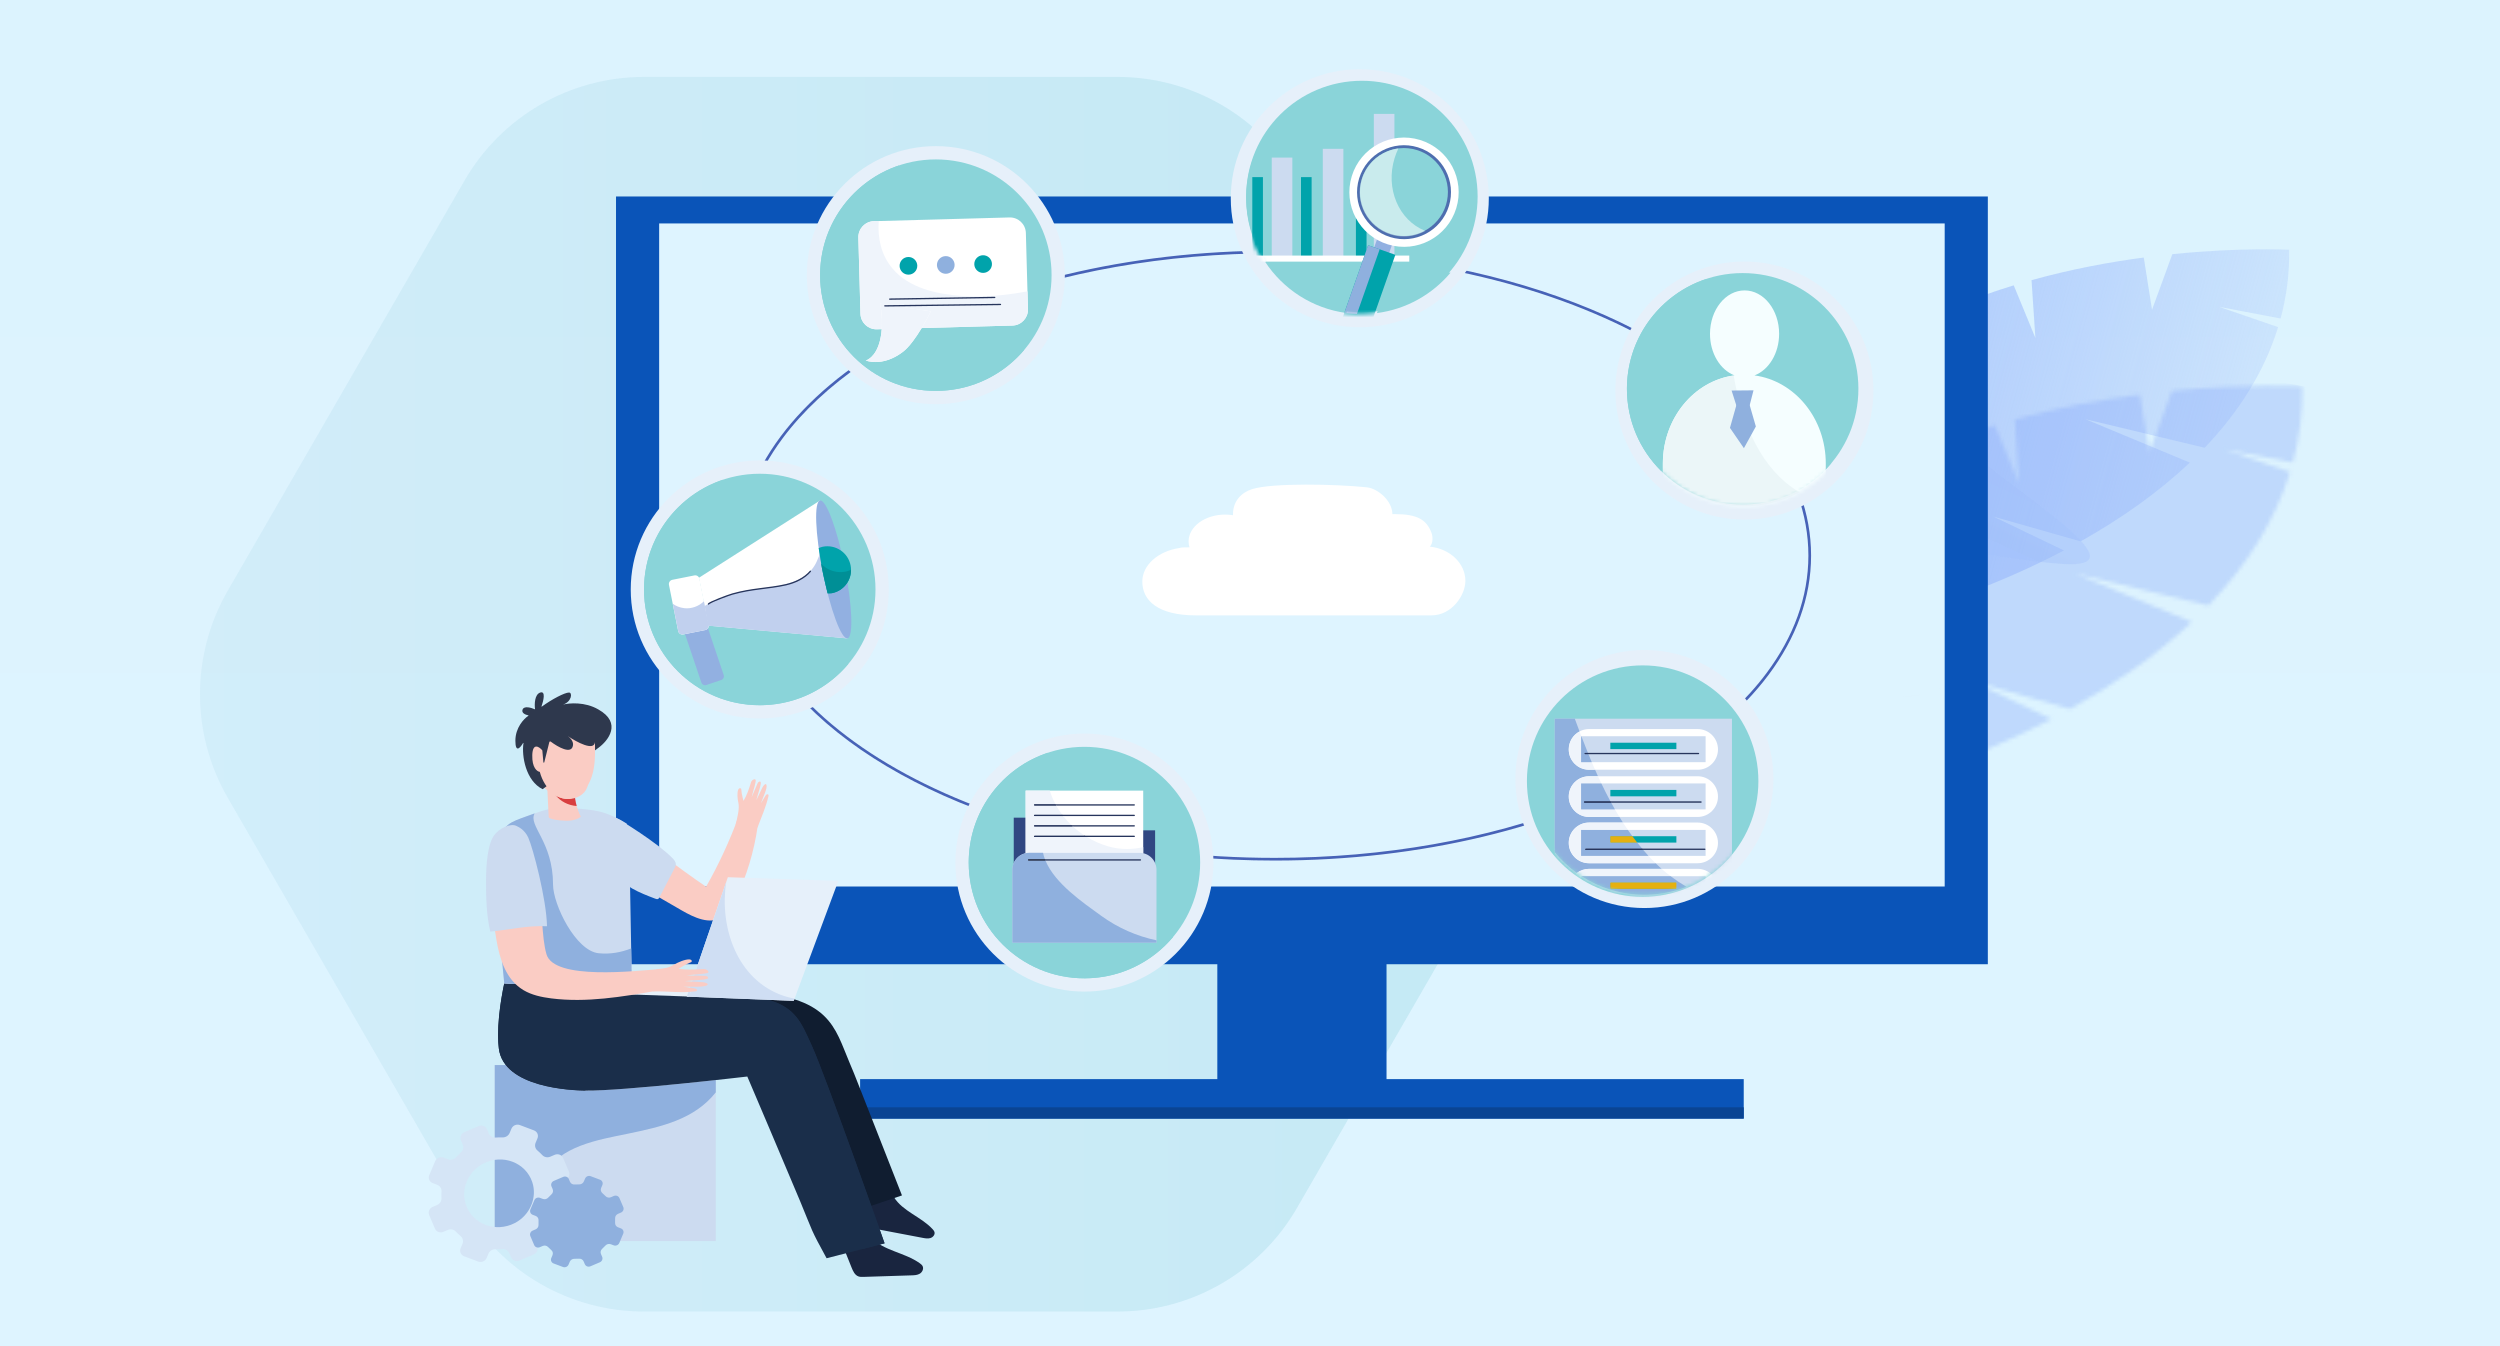 <svg width="650" height="350" viewBox="0 0 650 350" fill="none" xmlns="http://www.w3.org/2000/svg">
<rect x="0" y="0" width="650" height="350" fill="#333333" stroke="none"/>
<rect width="650" height="350" fill="url(#paint0_linear_863_10211)"/>
<path opacity="0.15" d="M290.587 20H167.413C148.183 20 130.413 30.259 120.798 46.913L59.211 153.587C49.596 170.241 49.596 190.759 59.211 207.413L120.798 314.087C130.413 330.741 148.183 341 167.413 341H290.587C309.817 341 327.586 330.741 337.201 314.087L398.789 207.413C408.404 190.759 408.404 170.241 398.789 153.587L337.202 46.913C327.586 30.259 309.817 20 290.587 20Z" fill="url(#paint1_linear_863_10211)"/>
<path d="M454.985 150.57L478.394 164.398C486.335 162.482 494.725 160.129 503.268 157.244L481.931 145.807L510.202 154.792C519.101 151.505 528.03 147.641 536.623 143.115L518.29 134.316L540.947 140.763C551.352 134.926 561.055 128.13 569.339 120.278L542.182 108.979L573.208 116.415C582.031 107.157 588.726 96.704 592.307 85.056L577.016 79.787L592.957 82.811C594.529 76.984 595.279 70.967 595.185 64.936C595.185 64.936 582.592 64.271 564.808 66.084L559.526 80.54L557.379 66.956C548.384 68.154 538.434 69.999 528.198 72.84L529.2 87.86L523.572 74.189C518.46 75.749 513.286 77.571 508.118 79.701L508.344 89.559L505.24 80.922C498.365 83.901 491.722 87.398 485.366 91.384L483.608 113.707L480.379 94.673C473.999 99.078 467.999 104.02 462.445 109.445L460.289 127.286L458.673 113.271C445.325 127.334 432.847 146.297 422.435 172.639C422.435 172.639 442.836 172.169 470.922 166.106L454.985 150.57Z" fill="url(#paint2_linear_863_10211)"/>
<mask id="mask0_863_10211" style="mask-type:luminance" maskUnits="userSpaceOnUse" x="405" y="100" width="194" height="120">
<path fill-rule="evenodd" clip-rule="evenodd" d="M442.249 195.033L468.42 210.416C477.282 208.31 486.644 205.722 496.177 202.544L472.326 189.815L503.914 199.842C513.843 196.218 523.804 191.956 533.389 186.959L512.898 177.162L538.211 184.362C549.816 177.915 560.634 170.404 569.866 161.719L539.516 149.13L574.176 157.446C584.007 147.204 591.458 135.631 595.43 122.727L578.344 116.85L596.151 120.24C597.892 113.784 598.715 107.115 598.597 100.43C598.597 100.43 584.534 99.663 564.68 101.631L558.816 117.645L556.387 102.581C546.346 103.887 535.24 105.91 523.818 109.035L524.971 125.688L518.655 110.52C512.951 112.237 507.177 114.245 501.412 116.595L501.687 127.522L498.201 117.941C490.532 121.227 483.122 125.089 476.034 129.492L474.123 154.234L470.473 133.127C463.36 137.995 456.672 143.46 450.483 149.46L448.117 169.234L446.28 153.693C431.408 169.252 417.52 190.244 405.955 219.421C405.955 219.421 428.733 218.948 460.081 212.292L442.249 195.033Z" fill="white"/>
</mask>
<g mask="url(#mask0_863_10211)">
<path d="M593.64 201.587L651.017 111.499C651.017 111.499 491.16 72.772 388.711 81.587C286.262 90.401 370.189 167.994 370.189 167.994L539.642 228.858L587.977 167.912" fill="url(#paint3_linear_863_10211)"/>
<path d="M520.305 79.648C427.475 81.192 576.423 149.129 536.381 146.636C496.34 144.142 373.419 109.609 373.419 109.609L364.737 69.584L492.457 60.354" fill="url(#paint4_linear_863_10211)"/>
</g>
<path d="M360.496 281.564H316.504V249.302H360.496V281.564Z" fill="#0A54B8"/>
<path d="M453.37 290.835H223.629V280.569H453.37V290.835Z" fill="#0A54B8"/>
<path d="M453.37 290.835H223.629V287.901H453.37V290.835Z" fill="#0A4493"/>
<path d="M160.164 250.701H516.835V51.085H160.164V250.701Z" fill="#0A54B8"/>
<path d="M171.382 230.492H505.619V58.096H171.382V230.492Z" fill="#DEF4FF"/>
<path d="M371.747 142.125C372.628 141.299 372.55 139.522 372.196 138.562C370.905 135.067 368.431 133.669 362.627 133.669C362.424 133.669 362.223 133.673 362.023 133.679C361.981 130.079 358.128 127 355.416 126.709C347.541 125.861 330.753 125.512 325.543 127.175C322.932 128.008 320.577 130.114 320.577 133.739C320.577 133.811 320.582 133.883 320.584 133.954C319.926 133.848 319.244 133.791 318.543 133.791C313.292 133.791 309.033 136.918 309.033 140.775C309.033 141.303 309.116 141.817 309.267 142.312C309.189 142.31 309.112 142.307 309.033 142.307C308.79 142.307 308.549 142.314 308.309 142.324H307.779C307.365 142.324 306.962 142.384 306.573 142.494C301.107 143.334 297 146.918 297 151.211C297 156.129 301.05 159.999 310.963 160H372.149C377.479 160 381 154.76 381 151.029C381 146.437 376.958 142.655 371.747 142.125Z" fill="white"/>
<path d="M128.632 322.675H186.103V276.912H128.632V322.675Z" fill="#CCDBF0"/>
<path d="M145.602 322.675H128.632V276.912H131.516C136.393 283.036 149.229 283.512 152.242 283.553C152.412 283.556 152.59 283.556 152.772 283.556C159.731 283.556 176.12 281.9 186.103 280.816V284.013C180.504 291.08 172.001 292.945 163.06 294.802C155.868 296.295 145.036 297.986 141.628 305.575C139.058 311.296 142.405 317.74 145.602 322.675Z" fill="#8FB0DE"/>
<path d="M133.869 317.984C128.866 320.579 122.832 318.305 121.114 313.179C119.761 309.146 121.704 304.581 125.64 302.539C130.636 299.948 136.669 302.22 138.389 307.35C139.737 311.38 137.795 315.944 133.869 317.984ZM147.918 304.599L146.407 301.071C146.055 300.253 145.08 299.884 144.226 300.248L143.082 300.737C142.352 301.049 141.513 300.883 140.997 300.326C140.595 299.903 140.176 299.503 139.737 299.133C139.144 298.642 138.957 297.829 139.261 297.117L139.733 295.992C140.092 295.16 139.691 294.216 138.834 293.901L135.163 292.515C134.312 292.191 133.335 292.61 132.982 293.446L132.503 294.569C132.202 295.284 131.469 295.746 130.682 295.725C130.094 295.703 129.493 295.714 128.894 295.763C128.112 295.831 127.386 295.404 127.086 294.706L126.615 293.608C126.263 292.79 125.289 292.422 124.437 292.786L120.755 294.356C119.901 294.722 119.496 295.678 119.844 296.497L120.315 297.594C120.612 298.293 120.419 299.113 119.83 299.634C119.383 300.031 118.962 300.453 118.566 300.894C118.04 301.478 117.202 301.685 116.474 301.41L115.333 300.976C114.478 300.658 113.498 301.074 113.146 301.912L111.614 305.519C111.258 306.352 111.66 307.291 112.511 307.611L113.652 308.043C114.382 308.316 114.843 309.011 114.789 309.782C114.753 310.351 114.747 310.933 114.784 311.511C114.828 312.272 114.365 312.991 113.639 313.301L112.495 313.79C111.641 314.151 111.235 315.114 111.585 315.928L113.097 319.457C113.448 320.277 114.425 320.644 115.278 320.277L116.423 319.791C117.152 319.477 117.99 319.641 118.509 320.202C118.904 320.625 119.327 321.022 119.768 321.393C120.361 321.889 120.547 322.699 120.239 323.411L119.763 324.529C119.41 325.369 119.812 326.305 120.665 326.626L124.336 328.009C125.189 328.331 126.163 327.913 126.522 327.079L126.997 325.957C127.304 325.248 128.031 324.777 128.818 324.805C129.41 324.823 130.005 324.81 130.605 324.764C131.388 324.695 132.117 325.123 132.416 325.823L132.884 326.917C133.239 327.737 134.214 328.105 135.068 327.739L138.748 326.171C139.604 325.807 140.01 324.846 139.655 324.027L139.189 322.934C138.887 322.237 139.077 321.416 139.666 320.896C140.117 320.494 140.539 320.077 140.934 319.635C141.462 319.05 142.303 318.847 143.026 319.119L144.172 319.546C145.02 319.867 145.996 319.451 146.356 318.613L147.888 315.009C148.245 314.173 147.844 313.238 146.989 312.915L145.847 312.484C145.121 312.212 144.665 311.515 144.715 310.745C144.748 310.174 144.755 309.596 144.721 309.017C144.672 308.255 145.134 307.538 145.865 307.227L147.011 306.739C147.862 306.372 148.271 305.419 147.918 304.599Z" fill="#D5E5F6"/>
<path d="M162.056 313.847L161.051 311.498C160.818 310.955 160.168 310.709 159.602 310.952L158.841 311.276C158.355 311.484 157.795 311.375 157.452 311.004C157.185 310.722 156.906 310.456 156.613 310.211C156.221 309.883 156.097 309.343 156.296 308.869L156.613 308.121C156.851 307.566 156.583 306.938 156.015 306.731L153.572 305.808C153.006 305.594 152.356 305.869 152.121 306.428L151.802 307.173C151.602 307.651 151.115 307.957 150.592 307.943C150.2 307.927 149.802 307.936 149.401 307.969C148.882 308.014 148.4 307.73 148.199 307.265L147.886 306.534C147.653 305.993 147.004 305.745 146.437 305.988L143.989 307.032C143.421 307.276 143.15 307.911 143.382 308.456L143.696 309.184C143.893 309.651 143.765 310.197 143.372 310.544C143.075 310.807 142.795 311.087 142.532 311.381C142.182 311.77 141.624 311.906 141.141 311.724L140.381 311.435C139.814 311.224 139.161 311.5 138.927 312.058L137.907 314.459C137.67 315.012 137.938 315.636 138.504 315.849L139.262 316.136C139.749 316.318 140.056 316.781 140.019 317.293C139.996 317.672 139.992 318.06 140.016 318.443C140.046 318.949 139.738 319.428 139.254 319.635L138.496 319.958C137.926 320.2 137.656 320.841 137.889 321.381L138.893 323.729C139.128 324.274 139.777 324.518 140.346 324.274L141.106 323.95C141.592 323.743 142.148 323.852 142.495 324.224C142.757 324.506 143.039 324.769 143.332 325.017C143.726 325.345 143.851 325.886 143.646 326.359L143.329 327.102C143.095 327.662 143.362 328.284 143.929 328.496L146.37 329.417C146.938 329.63 147.585 329.354 147.823 328.799L148.141 328.053C148.346 327.581 148.828 327.266 149.352 327.287C149.746 327.298 150.14 327.289 150.539 327.261C151.061 327.212 151.546 327.498 151.746 327.964L152.058 328.693C152.292 329.238 152.94 329.481 153.51 329.238L155.957 328.194C156.526 327.952 156.795 327.314 156.559 326.769L156.251 326.041C156.048 325.578 156.177 325.031 156.567 324.686C156.867 324.418 157.148 324.141 157.411 323.847C157.761 323.459 158.322 323.324 158.803 323.503L159.564 323.789C160.129 324.002 160.778 323.725 161.018 323.168L162.036 320.769C162.274 320.212 162.006 319.593 161.439 319.377L160.679 319.09C160.195 318.91 159.893 318.448 159.926 317.934C159.948 317.554 159.953 317.17 159.93 316.784C159.897 316.278 160.205 315.801 160.69 315.594L161.454 315.269C162.019 315.025 162.291 314.392 162.056 313.847Z" fill="#8FB0DE"/>
<path d="M161.786 213.858C168.764 219.822 176.044 225.396 183.585 230.546C186.915 224.687 189.762 218.527 192.082 212.152C193.729 212.99 195.373 213.831 197.018 214.669C196.075 221.366 194.099 227.9 191.192 233.94C190.346 235.698 189.349 237.493 187.734 238.494C184.529 240.479 180.489 238.584 177.227 236.696C173.74 234.679 170.251 232.661 166.764 230.644C166.237 230.338 165.695 230.023 165.31 229.535C164.747 228.83 164.592 227.872 164.456 226.962C163.827 222.745 163.198 218.529 161.786 213.858Z" fill="#FACCC4"/>
<path d="M174.801 223.077C175.24 223.523 175.698 224.039 175.713 224.665C175.725 225.095 175.521 225.498 175.321 225.882C174.041 228.343 172.76 230.806 171.48 233.266C171.385 233.449 171.278 233.644 171.088 233.73C170.865 233.832 170.606 233.746 170.377 233.66C166.319 232.136 161.993 230.406 159.605 226.786C158.097 224.508 157.553 221.732 157.264 219.014C157.093 217.419 157.025 215.7 157.851 214.325C158.676 212.949 159.865 212.294 161.186 213.203C161.186 213.203 170.76 218.959 174.801 223.077Z" fill="#CCDBF0"/>
<path d="M191.259 214.348C191.728 212.643 192.313 210.116 191.979 208.725C191.753 207.79 191.575 206.084 191.965 205.255C192.067 205.04 192.349 204.83 192.587 204.984C192.753 205.092 192.755 205.296 192.757 205.466C192.757 206.137 193.379 208.784 193.343 208.165C194.057 207.046 194.763 205.08 195.13 203.81C195.214 203.515 195.293 203.21 195.499 202.975C195.707 202.74 196.194 202.453 196.429 202.715C196.724 203.045 195.761 205.757 195.426 207.279L196.958 203.684C197.082 203.391 197.456 203.035 197.735 203.281C198.11 203.612 197.01 206.465 196.647 208.058C197.179 206.942 197.712 205.826 198.243 204.709C198.456 204.262 199.097 203.534 199.27 204.035C199.585 204.95 198.417 207.18 197.837 208.849C198.246 208.177 198.654 207.504 199.063 206.831C199.197 206.608 199.526 206.37 199.743 206.576C199.858 206.685 199.838 206.842 199.806 206.973C199.143 209.883 198.105 212.054 196.943 215.175C195.333 214.255 192.644 215.652 191.259 214.348Z" fill="#FACCC4"/>
<path d="M226.389 321.693C229.768 325.256 235.212 325.609 239.168 328.463C239.447 328.666 239.73 328.89 239.885 329.208C240.215 329.898 239.794 330.761 239.161 331.147C238.529 331.535 237.756 331.569 237.02 331.591C232.849 331.726 228.675 331.86 224.506 331.992C224.054 332.006 223.588 332.019 223.162 331.855C222.241 331.506 221.77 330.467 221.395 329.525C220.263 326.698 219.132 323.871 218 321.041C220.78 320.922 223.573 321.043 226.389 321.693Z" fill="#19253F"/>
<path d="M232.402 311.235C234.702 314.965 239.518 316.354 242.484 319.591C242.693 319.821 242.9 320.07 242.974 320.374C243.129 321.029 242.572 321.687 241.924 321.892C241.277 322.096 240.574 321.971 239.909 321.845C236.134 321.127 232.357 320.409 228.583 319.691C228.174 319.612 227.754 319.532 227.404 319.306C226.649 318.821 226.441 317.837 226.298 316.955C225.864 314.304 225.431 311.654 225 309C227.521 309.454 230.008 310.115 232.402 311.235Z" fill="#19253F"/>
<path d="M139.601 255.475C139.601 255.475 135.778 266.467 139.601 272.57C143.428 278.671 151.864 279.082 161.614 279.082C171.372 279.082 198.324 276.638 198.324 276.638C198.324 276.638 208.696 289.659 220.827 315.45L234.513 310.808C222.512 280.321 222.657 280.449 220.827 276.164C217.022 267.252 215.877 258.712 193.457 257.93C183.125 257.555 139.601 255.475 139.601 255.475Z" fill="#101D30"/>
<path d="M131.107 255.691C131.107 255.691 128.848 265.544 129.694 272.57C130.928 282.831 148.633 283.503 152.242 283.553C162.002 283.688 194.299 279.897 194.299 279.897C194.299 279.897 204.988 304.973 208.038 312.32C211.491 320.639 210.587 319.222 214.914 327.146L229.986 323.261C229.986 323.261 214.557 279.472 211.05 271.844C207.006 263.037 205.961 258.712 183.55 257.931C173.211 257.555 131.107 255.691 131.107 255.691Z" fill="#1A2E4A"/>
<path d="M224.011 324.801C222.932 319.646 220.608 314.103 219.895 312.044C217.476 305.061 214.844 298.158 212.378 291.191C209.865 284.094 207.534 276.634 202.057 271.194C196.8 265.972 188.88 265.09 181.836 265.09C181.787 265.09 181.736 265.09 181.687 265.09C174.914 265.102 168.042 265.713 161.286 266.237C156.597 266.599 149.236 267.109 146.877 271.989C144.648 276.6 148.328 280.88 152.278 283.552H152.241C148.632 283.503 130.927 282.831 129.693 272.57C129.56 271.465 129.504 270.29 129.503 269.095C129.502 262.689 131.107 255.69 131.107 255.69C131.107 255.69 162.736 257.091 177.898 257.708L161.918 257.361L161.95 258.483L178.575 259.083L178.562 259.122L199.833 259.955C207.002 262.127 208.364 265.998 211.049 271.844C214.556 279.471 229.985 323.261 229.985 323.261L225.345 324.457L224.011 324.801Z" fill="#1A2E4A"/>
<path d="M189.24 228.076L178.562 259.122L206.368 260.212L217.963 229.038L189.24 228.076Z" fill="#E6F0FA"/>
<path d="M161.95 258.483L161.918 257.361L179.623 257.746L179.154 259.104L161.95 258.483Z" fill="#E6F0FA"/>
<path d="M185.38 239.299L188.815 229.312C188.815 229.313 188.815 229.313 188.815 229.313L185.38 239.299Z" fill="#DE4D58"/>
<path d="M206.368 260.212L199.833 259.956L178.562 259.122L178.575 259.083L179.155 259.104L179.624 257.746L179.04 257.734L179.181 257.321L181.458 250.701L185.38 239.299L188.815 229.313C186.997 241.108 191.632 254.766 203.663 258.894C204.626 259.223 205.601 259.461 206.583 259.633L206.368 260.212Z" fill="#CFDEF3"/>
<path d="M179.154 259.104L178.575 259.083L179.039 257.734L179.623 257.746L179.154 259.104Z" fill="#CFDEF3"/>
<path d="M162.948 214.139C161.247 213.054 158.788 211.811 156.468 211.152C153.558 210.325 147.427 209.932 144.409 210.139C142.141 210.296 139.904 211.152 135.677 212.68C131.369 214.234 130.627 215.239 129.037 220.524C127.92 224.207 131.107 255.691 131.107 255.691L164.305 257.66L163.829 231.093L162.948 214.139Z" fill="#CCDBF0"/>
<path d="M155.667 247.846C149.66 247.249 143.791 235.151 143.791 229.994C143.791 218.763 137.223 214.657 139.01 211.483C138.042 211.821 136.951 212.22 135.677 212.68C131.369 214.234 130.627 215.239 129.037 220.524C127.92 224.207 131.107 255.691 131.107 255.691L164.305 257.66L164.106 246.59C161.465 247.631 158.64 248.141 155.667 247.846Z" fill="#8FB0DE"/>
<path d="M135.095 219.09C139.745 221.892 139.03 226.827 140.101 231.766C141.116 236.447 140.752 243.543 142.089 248.115C144.08 254.927 165.166 252.439 171.949 251.927C171.004 253.675 170.612 255.657 170.834 257.585C161.759 259.16 152.477 260.743 143.336 259.584C140.804 259.264 138.248 258.711 136.12 257.447C131.497 254.698 129.938 249.333 129.074 244.413C128.152 239.154 127.615 233.838 127.47 228.51C127.402 226.023 127.477 223.362 129.052 221.308C130.627 219.253 134.091 218.484 135.095 219.09Z" fill="#FACCC4"/>
<path d="M137.349 217.773C138.53 220.332 142.096 233.789 142.22 240.812C136.92 240.609 132.756 241.705 127.473 242.216C126.479 238.04 126.36 233.449 126.363 229.158C126.365 224.957 126.779 219.671 128.347 217.36C129.835 215.166 132.843 214.044 134.211 214.717C134.7 214.957 136.357 215.626 137.349 217.773Z" fill="#CCDBF0"/>
<path d="M170.688 251.993C172.854 251.803 173.84 251.643 175.294 250.782C176.268 250.204 178.15 249.379 179.275 249.443C179.567 249.458 179.933 249.655 179.86 249.946C179.81 250.151 179.577 250.233 179.38 250.297C178.612 250.554 175.843 252.173 176.538 251.902C178.14 252.168 180.712 252.111 182.331 251.982C182.707 251.952 183.093 251.912 183.456 252.026C183.815 252.138 184.361 252.504 184.165 252.834C183.916 253.248 180.373 253.342 178.477 253.597C180.08 253.639 181.682 253.68 183.286 253.72C183.676 253.732 184.251 253.96 184.091 254.327C183.874 254.818 180.111 254.835 178.12 255.087L182.673 255.368C183.282 255.407 184.402 255.754 183.901 256.114C182.988 256.772 179.912 256.484 177.737 256.555C178.692 256.695 179.646 256.838 180.599 256.979C180.913 257.028 181.333 257.256 181.19 257.55C181.119 257.703 180.926 257.74 180.762 257.761C177.125 258.223 173.918 257.704 169.819 257.761C170.163 255.836 169.802 253.846 170.688 251.993Z" fill="#FACCC4"/>
<path d="M149.39 205.916C149.44 208.141 150.001 210.353 151.018 212.351C149.574 213.484 147.527 213.486 145.675 213.306C144.76 213.215 143.838 213.091 142.986 212.755C142.892 212.716 142.791 212.672 142.732 212.591C142.671 212.507 142.665 212.397 142.656 212.293C142.43 208.303 142.263 204.309 142.153 200.314C143.987 200.858 145.994 200.492 147.851 200.953C148.028 200.998 148.214 201.053 148.351 201.172C148.522 201.319 148.6 201.538 148.667 201.746C149.145 203.23 149.364 204.767 149.39 205.916Z" fill="#FACCC4"/>
<path d="M144.393 206.644C143.003 204.781 143.017 202.392 142.154 200.316C143.987 200.859 145.992 200.492 147.849 200.953C148.028 200.999 148.213 201.053 148.35 201.172C148.521 201.318 148.599 201.538 148.666 201.746C149.144 203.229 149.363 204.767 149.389 205.916C149.416 207.148 149.607 208.374 149.939 209.564C147.762 209.406 145.687 208.375 144.393 206.644Z" fill="#D83E3F"/>
<path d="M150.123 192.336C150.711 194.051 151.986 195.765 152.5 197.5C153.203 199.87 153.505 202.432 152.654 204.751C151.967 206.631 149.817 207.764 147.754 207.737C145.689 207.706 143.748 206.705 142.187 205.394C139.188 202.874 137.346 199.113 137.227 195.278C137.187 194.009 137.246 192.898 138.642 191.794C140.226 190.541 141.746 189.986 143.733 189.513C146.559 188.847 149.535 190.623 150.123 192.336Z" fill="#FACCC4"/>
<path d="M143.401 199.624C143.019 198.959 142.213 198.556 141.445 198.653C140.088 198.821 141.094 201.422 143.302 201.999C143.612 202.08 143.999 202.088 144.185 201.835C144.335 201.635 144.291 201.353 144.223 201.111C144.031 200.445 143.71 199.813 143.401 199.624Z" fill="#FACCC4"/>
<path d="M470.532 144.451H470.182C470.181 155.266 466.322 165.574 459.319 174.971C448.815 189.065 431.229 201.092 409.07 209.586C386.911 218.08 360.183 223.045 331.41 223.045C293.048 223.045 258.32 214.218 233.211 199.968C220.656 192.845 210.506 184.366 203.504 174.971C196.5 165.574 192.641 155.266 192.64 144.451C192.641 133.637 196.5 123.33 203.504 113.933C214.007 99.838 231.593 87.812 253.752 79.318C275.911 70.823 302.638 65.858 331.41 65.858C369.774 65.858 404.502 74.685 429.612 88.934C442.167 96.059 452.316 104.537 459.319 113.933C466.322 123.33 470.181 133.636 470.182 144.451H470.532H470.882C470.883 133.467 466.956 123.006 459.88 113.514C449.264 99.274 431.569 87.194 409.32 78.664C387.071 70.135 360.264 65.158 331.41 65.158C292.94 65.159 258.108 74.003 232.865 88.326C220.244 95.488 210.019 104.021 202.942 113.514C195.866 123.006 191.94 133.467 191.94 144.451C191.94 155.437 195.866 165.897 202.942 175.389C213.558 189.629 231.254 201.709 253.502 210.239C275.751 218.768 302.558 223.744 331.41 223.745C369.882 223.743 404.714 214.899 429.957 200.577C442.578 193.415 452.803 184.883 459.88 175.389C466.956 165.897 470.883 155.437 470.882 144.451H470.532Z" fill="#4762B7"/>
<path d="M231.083 153.264C231.083 171.791 216.064 186.808 197.538 186.808C179.011 186.808 163.993 171.791 163.993 153.264C163.993 134.736 179.011 119.718 197.538 119.718C216.064 119.718 231.083 134.736 231.083 153.264Z" fill="#E6F0FA"/>
<path d="M227.627 153.264C227.627 169.883 214.156 183.354 197.537 183.354C180.916 183.354 167.445 169.883 167.445 153.264C167.445 136.644 180.916 123.172 197.537 123.172C214.156 123.172 227.627 136.644 227.627 153.264Z" fill="#8AD4D9"/>
<path d="M197.588 183.354C197.593 183.354 197.598 183.354 197.603 183.354C197.599 183.354 197.593 183.354 197.588 183.354ZM197.744 183.353C197.751 183.353 197.758 183.353 197.765 183.353C197.757 183.353 197.751 183.353 197.744 183.353ZM197.849 183.353C197.855 183.353 197.862 183.353 197.868 183.353C197.861 183.353 197.855 183.353 197.849 183.353ZM197.961 183.351C197.964 183.351 197.968 183.351 197.971 183.351C197.968 183.351 197.965 183.351 197.961 183.351ZM198.076 183.35C198.078 183.35 198.083 183.35 198.085 183.349C198.082 183.35 198.079 183.35 198.076 183.35ZM198.181 183.348C198.185 183.348 198.189 183.348 198.194 183.347C198.19 183.348 198.185 183.348 198.181 183.348ZM198.234 183.346C198.237 183.346 198.242 183.346 198.246 183.346C198.241 183.346 198.238 183.346 198.234 183.346ZM198.288 183.345C198.291 183.345 198.293 183.345 198.297 183.345C198.294 183.345 198.29 183.345 198.288 183.345ZM198.344 183.343C198.346 183.343 198.347 183.343 198.349 183.343C198.347 183.343 198.345 183.343 198.344 183.343ZM167.445 153.264C167.445 153.249 167.445 153.234 167.445 153.22C167.445 153.234 167.445 153.248 167.445 153.264ZM167.445 153.158C167.445 153.148 167.445 153.139 167.445 153.128C167.445 153.138 167.445 153.148 167.445 153.158ZM167.445 153.113C167.445 153.099 167.445 153.084 167.446 153.07C167.445 153.085 167.445 153.099 167.445 153.113ZM167.446 153.008C167.446 153 167.446 152.989 167.446 152.981C167.446 152.99 167.446 152.999 167.446 153.008ZM167.447 152.868C167.448 152.856 167.448 152.845 167.448 152.832C167.448 152.844 167.448 152.856 167.447 152.868ZM167.45 152.722C167.45 152.715 167.45 152.706 167.45 152.698C167.45 152.707 167.45 152.714 167.45 152.722ZM167.451 152.658C167.451 152.652 167.451 152.646 167.451 152.64C167.451 152.646 167.451 152.652 167.451 152.658ZM167.451 152.614C167.452 152.608 167.452 152.602 167.452 152.595C167.452 152.602 167.452 152.609 167.451 152.614ZM167.453 152.571C167.453 152.565 167.453 152.559 167.453 152.553C167.453 152.559 167.453 152.565 167.453 152.571ZM167.453 152.527C167.454 152.522 167.454 152.517 167.454 152.511C167.454 152.516 167.453 152.522 167.453 152.527ZM167.455 152.457C167.455 152.453 167.455 152.45 167.455 152.446C167.455 152.45 167.455 152.454 167.455 152.457ZM167.458 152.374C167.458 152.371 167.458 152.368 167.458 152.364C167.458 152.368 167.458 152.371 167.458 152.374Z" fill="#ACBFE7"/>
<path d="M197.537 183.354C180.916 183.354 167.445 169.883 167.445 153.264C167.445 153.248 167.445 153.234 167.445 153.22C167.445 153.215 167.445 153.209 167.445 153.204C167.445 153.194 167.445 153.185 167.445 153.174C167.445 153.169 167.445 153.163 167.445 153.158C167.445 153.148 167.445 153.138 167.445 153.128C167.445 153.123 167.445 153.118 167.445 153.113C167.445 153.099 167.445 153.085 167.446 153.07C167.446 153.069 167.446 153.07 167.446 153.068C167.446 153.054 167.446 153.04 167.446 153.025C167.446 153.02 167.446 153.014 167.446 153.008C167.446 152.999 167.446 152.99 167.446 152.981C167.446 152.974 167.446 152.968 167.446 152.961C167.446 152.954 167.446 152.945 167.446 152.937C167.446 152.931 167.446 152.924 167.446 152.917C167.447 152.905 167.447 152.894 167.447 152.882C167.447 152.878 167.447 152.873 167.447 152.868C167.448 152.856 167.448 152.844 167.448 152.832C167.448 152.826 167.448 152.818 167.448 152.812C167.448 152.804 167.448 152.795 167.448 152.788C167.448 152.781 167.448 152.774 167.448 152.767C167.449 152.759 167.449 152.751 167.449 152.744C167.449 152.736 167.449 152.729 167.45 152.722C167.45 152.714 167.45 152.707 167.45 152.698C167.45 152.685 167.451 152.672 167.451 152.658C167.451 152.652 167.451 152.646 167.451 152.64C167.451 152.632 167.451 152.623 167.451 152.614C167.452 152.609 167.452 152.602 167.452 152.595C167.452 152.588 167.453 152.579 167.453 152.571C167.453 152.565 167.453 152.559 167.453 152.553C167.453 152.544 167.453 152.536 167.453 152.527C167.453 152.522 167.454 152.516 167.454 152.511C167.454 152.494 167.455 152.474 167.455 152.457C167.455 152.454 167.455 152.45 167.455 152.446C167.456 152.436 167.456 152.427 167.456 152.416C167.457 152.412 167.457 152.409 167.457 152.405C167.457 152.395 167.458 152.384 167.458 152.374C167.458 152.371 167.458 152.368 167.458 152.364C167.46 152.315 167.461 152.266 167.462 152.217V152.215C167.903 139.367 176.399 128.573 188.054 124.704C184.286 132.514 183.85 140.956 187.359 149.589C190.941 158.407 197.358 165.967 206.322 169.516C210.932 171.342 215.72 172.275 220.587 172.6C215.228 178.982 207.275 183.107 198.349 183.343C198.347 183.343 198.346 183.343 198.344 183.343C198.328 183.344 198.314 183.344 198.297 183.345C198.293 183.345 198.291 183.345 198.288 183.345C198.274 183.346 198.26 183.346 198.246 183.346C198.242 183.346 198.237 183.346 198.234 183.346C198.22 183.347 198.207 183.347 198.194 183.347C198.189 183.348 198.185 183.348 198.181 183.348C198.167 183.348 198.154 183.348 198.141 183.348C198.136 183.348 198.132 183.348 198.128 183.348C198.113 183.349 198.099 183.349 198.085 183.349C198.083 183.35 198.078 183.35 198.076 183.35C198.041 183.35 198.006 183.351 197.971 183.351C197.968 183.351 197.964 183.351 197.961 183.351C197.947 183.352 197.933 183.352 197.919 183.352C197.914 183.352 197.909 183.352 197.904 183.352C197.892 183.353 197.88 183.353 197.868 183.353C197.862 183.353 197.855 183.353 197.849 183.353C197.838 183.353 197.828 183.353 197.817 183.353C197.81 183.353 197.803 183.353 197.796 183.353C197.786 183.353 197.775 183.353 197.765 183.353C197.758 183.353 197.751 183.353 197.744 183.353C197.733 183.354 197.722 183.354 197.712 183.354C197.705 183.354 197.699 183.354 197.692 183.354C197.681 183.354 197.67 183.354 197.659 183.354C197.653 183.354 197.646 183.354 197.64 183.354C197.628 183.354 197.616 183.354 197.603 183.354C197.598 183.354 197.593 183.354 197.588 183.354C197.571 183.354 197.554 183.354 197.537 183.354Z" fill="#8AD4D9"/>
<mask id="mask1_863_10211" style="mask-type:luminance" maskUnits="userSpaceOnUse" x="167" y="123" width="61" height="61">
<path d="M227.629 153.264C227.629 169.883 214.158 183.354 197.539 183.354C180.919 183.354 167.447 169.883 167.447 153.264C167.447 136.644 180.919 123.172 197.539 123.172C214.158 123.172 227.629 136.644 227.629 153.264Z" fill="white"/>
</mask>
<g mask="url(#mask1_863_10211)">
<path d="M188.17 175.518C188.349 176.041 188.067 176.609 187.544 176.788L183.63 178.108C183.105 178.284 182.537 178.003 182.358 177.475L177.34 162.595C177.164 162.073 177.444 161.503 177.968 161.326L181.883 160.006C182.405 159.83 182.975 160.112 183.152 160.636L188.17 175.518Z" fill="#92B0E1"/>
<path d="M184.249 162.502C184.369 163.106 183.978 163.693 183.375 163.812L177.635 164.956C177.033 165.075 176.446 164.683 176.328 164.08L173.93 152.06C173.813 151.458 174.203 150.872 174.807 150.749L180.542 149.608C181.149 149.489 181.735 149.878 181.856 150.483L184.249 162.502Z" fill="white"/>
<path d="M220.344 165.97L184.201 162.666L181.722 150.215L213.202 130.132L220.344 165.97Z" fill="white"/>
<path d="M184.076 162.691L183.217 157.55C187.216 155.103 191.795 153.834 195.967 153.262C201.687 152.483 209.639 152.093 212.351 145.982C213.214 144.042 213.975 141.723 215.056 140.088L220.219 165.998L184.076 162.691Z" fill="#C1D0EE"/>
<path d="M219.634 147.482C221.608 157.38 221.925 165.657 220.345 165.97C218.761 166.287 215.884 158.519 213.913 148.622C211.939 138.726 211.623 130.447 213.203 130.132C214.786 129.819 217.664 137.584 219.634 147.482Z" fill="#92B0E1"/>
<path d="M184.351 157.131L184.332 157.122L184.35 157.135L184.351 157.131L184.332 157.122L184.35 157.135C184.358 157.117 184.466 157.03 184.626 156.94C185.766 156.28 189.56 154.875 190.511 154.611C193.159 153.872 195.249 153.567 197.594 153.26C199.822 152.966 202.103 152.721 204.329 152.216C206.817 151.653 209.249 150.502 210.839 148.641C210.902 148.568 210.893 148.457 210.82 148.394C210.746 148.332 210.636 148.34 210.573 148.414C209.054 150.195 206.69 151.325 204.251 151.875C202.052 152.374 199.782 152.619 197.548 152.913C195.201 153.221 193.087 153.529 190.416 154.274C189.835 154.436 188.329 154.973 186.927 155.53C186.227 155.808 185.554 156.091 185.038 156.336C184.78 156.458 184.561 156.571 184.395 156.671C184.227 156.777 184.115 156.842 184.038 156.975C183.995 157.061 184.03 157.166 184.117 157.21C184.203 157.253 184.308 157.218 184.351 157.131Z" fill="#27355C"/>
<path d="M215.18 154.263C214.452 151.373 213.6 147.516 213.42 145.998C213.318 145.118 213.026 143.865 212.852 142.5C213.154 142.389 213.583 142.213 213.906 142.149C217.244 141.483 220.484 143.648 221.15 146.985C221.816 150.321 219.651 153.562 216.313 154.227C215.965 154.3 215.523 154.254 215.18 154.263Z" fill="#00A3AB"/>
<path d="M216.454 148.431C215.188 148.029 214.216 147.379 213.497 146.53C213.772 148.288 214.526 151.664 215.18 154.263C215.523 154.254 215.965 154.3 216.314 154.227C219.258 153.641 221.289 151.045 221.267 148.147C219.811 148.864 217.916 148.9 216.454 148.431Z" fill="#008F96"/>
<path d="M184.249 162.502L183.019 156.325C181.734 157.624 179.74 158.349 177.917 158.126C176.729 157.982 175.73 157.573 174.909 156.971L176.328 164.08C176.446 164.683 177.032 165.075 177.635 164.956L183.374 163.812C183.978 163.693 184.368 163.106 184.249 162.502Z" fill="#C1D0EE"/>
</g>
<path d="M276.861 71.541C276.861 90.067 261.843 105.086 243.317 105.086C224.791 105.086 209.772 90.067 209.772 71.541C209.772 53.015 224.791 37.996 243.317 37.996C261.843 37.996 276.861 53.015 276.861 71.541Z" fill="#E6F0FA"/>
<path d="M273.41 71.542C273.41 88.161 259.938 101.633 243.318 101.633C226.699 101.633 213.226 88.161 213.226 71.542C213.226 54.922 226.699 41.449 243.318 41.449C259.938 41.449 273.41 54.922 273.41 71.542Z" fill="#8AD4D9"/>
<path d="M243.37 101.633C243.375 101.633 243.38 101.633 243.385 101.633C243.38 101.633 243.375 101.633 243.37 101.633ZM243.474 101.633C243.481 101.633 243.486 101.633 243.493 101.633C243.487 101.633 243.48 101.633 243.474 101.633ZM243.526 101.633C243.533 101.633 243.538 101.633 243.545 101.633C243.539 101.633 243.532 101.633 243.526 101.633ZM243.632 101.632C243.639 101.632 243.643 101.632 243.648 101.632C243.643 101.632 243.637 101.632 243.632 101.632ZM243.69 101.631C243.692 101.631 243.697 101.631 243.699 101.631C243.696 101.631 243.692 101.631 243.69 101.631ZM243.913 101.628H243.914C243.914 101.628 243.914 101.628 243.913 101.628ZM213.226 71.542C213.226 71.527 213.226 71.512 213.226 71.498C213.226 71.512 213.226 71.526 213.226 71.542ZM213.226 71.482C213.226 71.472 213.226 71.463 213.226 71.452C213.226 71.461 213.226 71.473 213.226 71.482ZM213.228 71.287C213.228 71.278 213.228 71.268 213.228 71.258C213.228 71.267 213.228 71.278 213.228 71.287ZM213.228 71.24C213.228 71.232 213.228 71.222 213.228 71.214C213.228 71.223 213.228 71.231 213.228 71.24ZM213.231 71C213.231 70.992 213.231 70.983 213.232 70.975C213.231 70.984 213.231 70.991 213.231 71ZM213.233 70.939C213.233 70.932 213.233 70.925 213.233 70.917C213.233 70.926 213.233 70.931 213.233 70.939ZM213.234 70.849C213.234 70.843 213.235 70.837 213.235 70.831C213.235 70.837 213.234 70.842 213.234 70.849ZM213.235 70.805C213.235 70.8 213.235 70.795 213.235 70.789C213.235 70.794 213.235 70.8 213.235 70.805ZM213.237 70.737C213.237 70.732 213.237 70.729 213.238 70.724C213.237 70.728 213.237 70.733 213.237 70.737ZM213.245 70.495C213.245 70.495 213.245 70.493 213.245 70.492C213.245 70.493 213.245 70.494 213.245 70.495Z" fill="#ACBFE7"/>
<path d="M243.318 101.633C226.699 101.633 213.226 88.161 213.226 71.542C213.226 71.526 213.226 71.512 213.226 71.498C213.226 71.493 213.226 71.487 213.226 71.482C213.226 71.473 213.226 71.461 213.226 71.452C213.226 71.447 213.226 71.441 213.226 71.436C213.226 71.425 213.226 71.416 213.227 71.405C213.227 71.4 213.227 71.396 213.227 71.391C213.227 71.362 213.227 71.332 213.227 71.303C213.227 71.298 213.228 71.292 213.228 71.287C213.228 71.278 213.228 71.267 213.228 71.258C213.228 71.252 213.228 71.246 213.228 71.24C213.228 71.231 213.228 71.223 213.228 71.214C213.228 71.208 213.228 71.202 213.228 71.195C213.228 71.183 213.228 71.171 213.228 71.159C213.229 71.155 213.229 71.152 213.229 71.148C213.229 71.135 213.229 71.122 213.229 71.11C213.23 71.103 213.23 71.097 213.23 71.09C213.23 71.082 213.23 71.073 213.23 71.066C213.231 71.059 213.231 71.052 213.231 71.045C213.231 71.037 213.231 71.029 213.231 71.022C213.231 71.014 213.231 71.007 213.231 71C213.231 70.991 213.231 70.984 213.232 70.975C213.232 70.963 213.232 70.951 213.233 70.939C213.233 70.931 213.233 70.926 213.233 70.917C213.233 70.91 213.233 70.9 213.233 70.893C213.233 70.886 213.233 70.879 213.233 70.873C213.234 70.865 213.234 70.857 213.234 70.849C213.234 70.842 213.235 70.837 213.235 70.831C213.235 70.822 213.235 70.814 213.235 70.805C213.235 70.8 213.235 70.794 213.235 70.789C213.236 70.772 213.237 70.754 213.237 70.737C213.237 70.733 213.237 70.728 213.238 70.724C213.238 70.714 213.238 70.704 213.238 70.695C213.238 70.691 213.238 70.687 213.238 70.683C213.239 70.673 213.239 70.662 213.24 70.652C213.24 70.648 213.24 70.646 213.24 70.643C213.241 70.593 213.242 70.544 213.245 70.495C213.245 70.494 213.245 70.493 213.245 70.492C213.684 57.646 222.18 46.851 233.836 42.983C231.606 47.601 230.544 52.441 230.773 57.41L227.209 57.509C224.958 57.571 223.175 59.413 223.173 61.651C223.173 61.691 223.173 61.731 223.175 61.771L223.721 81.582C223.784 83.832 225.625 85.615 227.862 85.617C227.863 85.617 227.865 85.617 227.866 85.617C227.905 85.617 227.945 85.616 227.984 85.615L229.252 85.58C229.183 86.494 229.054 87.444 228.831 88.394C227.729 93.086 225.105 93.728 225.105 93.728V93.729C225.128 93.738 226.079 94.131 227.631 94.131C227.632 94.131 227.632 94.131 227.633 94.131C227.64 94.131 227.647 94.131 227.654 94.131C229.391 94.128 231.875 93.63 234.648 91.56C234.658 91.553 234.666 91.547 234.675 91.54C234.704 91.518 234.733 91.497 234.762 91.475C234.768 91.47 234.774 91.466 234.779 91.462C234.784 91.458 234.788 91.455 234.793 91.451C236.002 90.526 237.271 88.917 238.403 87.232C238.837 86.585 239.252 85.928 239.634 85.294L246.859 85.094C248.497 86.151 250.245 87.059 252.104 87.794C256.715 89.62 261.501 90.553 266.368 90.879C260.988 97.284 252.992 101.419 244.023 101.626C244.021 101.626 244.021 101.626 244.02 101.626C244.004 101.626 243.986 101.626 243.97 101.627C243.968 101.627 243.968 101.627 243.965 101.627C243.949 101.627 243.932 101.628 243.914 101.628H243.913C243.842 101.629 243.771 101.631 243.699 101.631C243.697 101.631 243.692 101.631 243.69 101.631C243.676 101.632 243.662 101.632 243.648 101.632C243.643 101.632 243.639 101.632 243.632 101.632C243.62 101.632 243.609 101.633 243.597 101.633C243.591 101.633 243.585 101.633 243.578 101.633C243.567 101.633 243.557 101.633 243.545 101.633C243.538 101.633 243.533 101.633 243.526 101.633C243.515 101.633 243.504 101.633 243.493 101.633C243.486 101.633 243.481 101.633 243.474 101.633C243.463 101.633 243.452 101.633 243.44 101.633C243.434 101.633 243.428 101.633 243.422 101.633C243.41 101.633 243.398 101.633 243.385 101.633C243.38 101.633 243.375 101.633 243.37 101.633C243.353 101.633 243.335 101.633 243.318 101.633Z" fill="#8AD4D9"/>
<path d="M267.271 80.379C267.335 82.671 265.529 84.579 263.238 84.642L227.983 85.614C225.692 85.678 223.783 83.873 223.72 81.582L223.174 61.771C223.11 59.48 224.917 57.572 227.208 57.508L262.461 56.536C264.752 56.472 266.663 58.278 266.725 60.569L267.271 80.379Z" fill="white"/>
<path d="M225.104 93.728C225.104 93.728 227.727 93.085 228.83 88.394C229.932 83.702 228.807 78.947 228.807 78.947L242.014 80.955C242.014 80.955 238.153 88.891 234.778 91.461C229.417 95.546 225.104 93.728 225.104 93.728Z" fill="white"/>
<path d="M238.493 69.06C238.523 70.328 237.518 71.381 236.249 71.411C234.981 71.44 233.928 70.437 233.899 69.168C233.867 67.899 234.873 66.847 236.141 66.817C237.411 66.787 238.463 67.791 238.493 69.06Z" fill="#00A3AB"/>
<path d="M248.198 68.831C248.229 70.1 247.226 71.153 245.956 71.182C244.687 71.213 243.635 70.208 243.605 68.941C243.576 67.671 244.58 66.618 245.849 66.589C247.118 66.559 248.169 67.563 248.198 68.831Z" fill="#8FB0DE"/>
<path d="M257.908 68.604C257.938 69.872 256.935 70.924 255.666 70.955C254.398 70.984 253.346 69.98 253.315 68.711C253.287 67.442 254.29 66.39 255.558 66.36C256.827 66.331 257.879 67.335 257.908 68.604Z" fill="#00A3AB"/>
<path d="M227.654 94.131C229.391 94.127 231.875 93.629 234.648 91.56C231.875 93.63 229.391 94.127 227.654 94.131ZM234.792 91.451C236.001 90.526 237.27 88.917 238.403 87.232C237.271 88.917 236.002 90.526 234.792 91.451ZM228.831 88.394C229.054 87.443 229.183 86.494 229.252 85.58L227.983 85.614L229.255 85.579C229.186 86.493 229.054 87.445 228.831 88.394Z" fill="#657DC7"/>
<path d="M246.859 85.094L246.859 85.094L263.239 84.642L246.859 85.094Z" fill="#87A3DB"/>
<path d="M239.633 85.294C239.633 85.293 239.633 85.294 239.634 85.293L246.858 85.094L246.859 85.094L239.633 85.294Z" fill="#657DC7"/>
<path d="M227.865 85.616C227.863 85.616 227.862 85.616 227.861 85.616C225.623 85.613 223.782 83.832 223.72 81.582L223.173 61.771C223.172 61.731 223.172 61.69 223.172 61.65C223.173 59.412 224.957 57.571 227.208 57.508L228.465 57.473C228.176 61.88 229.032 66.231 232.066 69.831C236.346 74.91 243.6 76.478 249.902 76.933C251.229 77.028 252.561 77.073 253.895 77.073C258.325 77.073 262.775 76.574 267.143 75.752L267.271 80.379C267.272 80.42 267.273 80.46 267.272 80.5C267.271 82.738 265.488 84.58 263.238 84.642L246.857 85.093L239.633 85.293C241.036 82.967 242.015 80.955 242.015 80.955L228.808 78.947C228.808 78.947 229.523 81.973 229.254 85.579L227.982 85.614C227.943 85.615 227.904 85.616 227.865 85.616Z" fill="#EFF4FB"/>
<path d="M227.631 94.131C227.631 94.131 227.63 94.131 227.629 94.131C226.077 94.13 225.126 93.737 225.104 93.728V93.728C225.104 93.728 227.727 93.085 228.83 88.394C229.053 87.445 229.185 86.493 229.253 85.579C229.523 81.973 228.807 78.947 228.807 78.947L242.014 80.955C242.014 80.955 241.036 82.967 239.633 85.293C239.632 85.293 239.632 85.293 239.632 85.293H239.632C239.249 85.928 238.836 86.585 238.402 87.232C237.269 88.917 235.999 90.526 234.791 91.451C234.787 91.454 234.782 91.458 234.778 91.461C234.772 91.465 234.767 91.469 234.76 91.474C234.732 91.496 234.702 91.518 234.674 91.54C234.664 91.546 234.656 91.553 234.647 91.56C231.874 93.629 229.39 94.127 227.652 94.131C227.645 94.131 227.638 94.131 227.631 94.131Z" fill="#EFF4FB"/>
<path d="M231.328 77.949L258.628 77.512C258.725 77.51 258.802 77.431 258.8 77.334C258.799 77.237 258.72 77.16 258.623 77.162L231.323 77.599C231.225 77.6 231.148 77.68 231.15 77.776C231.152 77.873 231.231 77.95 231.328 77.949Z" fill="#27355C"/>
<path d="M230.061 79.703L260.127 79.337C260.223 79.336 260.301 79.257 260.3 79.16C260.298 79.063 260.219 78.986 260.122 78.987L230.057 79.353C229.96 79.355 229.882 79.434 229.884 79.53C229.885 79.627 229.964 79.704 230.061 79.703Z" fill="#27355C"/>
<path d="M387.091 51.544C387.091 70.071 372.073 85.09 353.546 85.09C335.02 85.09 320 70.071 320 51.544C320 33.018 335.02 18 353.546 18C372.073 18 387.091 33.018 387.091 51.544Z" fill="#E6F0FA"/>
<path d="M384.183 51.092C384.183 67.712 370.711 81.183 354.091 81.183C337.473 81.183 324 67.712 324 51.092C324 34.473 337.473 21 354.091 21C370.711 21 384.183 34.473 384.183 51.092Z" fill="#8AD4D9"/>
<path d="M334.525 81.58C334.53 81.58 334.535 81.58 334.54 81.58C334.536 81.58 334.53 81.58 334.525 81.58ZM334.629 81.58C334.636 81.58 334.641 81.58 334.648 81.58C334.642 81.58 334.635 81.58 334.629 81.58ZM334.681 81.579C334.688 81.579 334.694 81.579 334.701 81.579C334.694 81.579 334.687 81.579 334.681 81.579ZM334.843 81.578C334.847 81.578 334.851 81.578 334.855 81.578C334.851 81.578 334.847 81.578 334.843 81.578ZM334.904 81.577C334.904 81.577 334.906 81.577 334.907 81.577C334.906 81.577 334.905 81.577 334.904 81.577ZM335.067 81.575C335.068 81.575 335.07 81.575 335.072 81.575C335.07 81.575 335.069 81.575 335.067 81.575ZM335.12 81.574C335.122 81.574 335.124 81.574 335.126 81.574C335.124 81.574 335.121 81.574 335.12 81.574ZM335.23 81.571C335.231 81.571 335.229 81.571 335.231 81.571H335.23ZM304.382 51.489C304.382 51.474 304.382 51.459 304.382 51.444C304.382 51.46 304.382 51.473 304.382 51.489ZM304.382 51.429C304.382 51.419 304.382 51.41 304.382 51.4C304.382 51.409 304.382 51.419 304.382 51.429ZM304.382 51.383C304.382 51.372 304.382 51.363 304.382 51.353C304.382 51.362 304.382 51.373 304.382 51.383ZM304.382 51.339C304.382 51.309 304.383 51.279 304.383 51.25C304.383 51.279 304.382 51.309 304.382 51.339ZM304.383 51.234C304.383 51.225 304.383 51.215 304.384 51.205C304.383 51.214 304.383 51.225 304.383 51.234ZM304.384 51.143C304.384 51.13 304.384 51.117 304.384 51.104C304.384 51.117 304.384 51.129 304.384 51.143ZM304.386 50.993C304.387 50.985 304.387 50.976 304.387 50.968C304.387 50.977 304.387 50.984 304.386 50.993ZM304.389 50.841C304.389 50.834 304.389 50.827 304.389 50.819C304.389 50.826 304.389 50.834 304.389 50.841ZM304.39 50.797C304.39 50.791 304.39 50.783 304.39 50.776C304.39 50.784 304.39 50.79 304.39 50.797ZM304.391 50.754C304.391 50.746 304.391 50.738 304.391 50.731C304.391 50.739 304.391 50.745 304.391 50.754ZM304.392 50.692C304.393 50.684 304.393 50.677 304.393 50.67C304.393 50.677 304.393 50.685 304.392 50.692ZM304.394 50.644C304.394 50.639 304.394 50.633 304.394 50.629C304.394 50.635 304.394 50.639 304.394 50.644ZM304.396 50.557V50.555C304.396 50.557 304.396 50.555 304.396 50.557ZM304.401 50.404C304.401 50.402 304.401 50.401 304.401 50.398C304.401 50.4 304.401 50.402 304.401 50.404Z" fill="#ACBFE7"/>
<path d="M358.006 81.398L362.71 68.037H363.457C367.889 69.714 372.479 70.583 377.143 70.896C372.414 76.527 365.662 80.402 358.006 81.398ZM350.057 81.382C341.213 80.197 333.586 75.171 328.908 68.037H354.757L350.057 81.382ZM353.081 66.462H327.944C325.434 62.068 324 56.981 324 51.559C324 51.543 324 51.53 324 51.515C324 51.51 324 51.504 324 51.499C324 51.489 324 51.48 324 51.47C324 51.465 324 51.458 324 51.453C324 51.443 324 51.433 324 51.423C324 51.418 324 51.414 324 51.409C324 51.379 324.001 51.349 324.001 51.32C324.001 51.315 324.001 51.31 324.001 51.305C324.001 51.296 324.001 51.284 324.002 51.275C324.002 51.269 324.002 51.264 324.002 51.258C324.002 51.249 324.002 51.24 324.002 51.231C324.002 51.226 324.002 51.219 324.002 51.213C324.002 51.2 324.002 51.188 324.002 51.175C324.002 51.172 324.002 51.17 324.002 51.167C324.002 51.154 324.003 51.14 324.003 51.127C324.003 51.121 324.003 51.114 324.003 51.108C324.004 51.099 324.004 51.091 324.004 51.083C324.004 51.076 324.004 51.07 324.004 51.063C324.005 51.054 324.005 51.047 324.005 51.038C324.005 51.03 324.005 51.025 324.005 51.018C324.005 51.008 324.005 50.999 324.005 50.989C324.005 50.981 324.006 50.971 324.006 50.962C324.006 50.953 324.006 50.944 324.007 50.934C324.007 50.927 324.007 50.919 324.007 50.911C324.007 50.904 324.007 50.897 324.007 50.89C324.007 50.881 324.008 50.876 324.008 50.867C324.008 50.86 324.008 50.854 324.008 50.846C324.009 50.839 324.009 50.831 324.009 50.824C324.01 50.815 324.01 50.809 324.01 50.801C324.01 50.788 324.01 50.775 324.01 50.762C324.011 50.755 324.011 50.748 324.011 50.74C324.012 50.731 324.012 50.724 324.012 50.715C324.012 50.709 324.012 50.705 324.012 50.699C324.012 50.689 324.013 50.681 324.013 50.671C324.013 50.667 324.013 50.661 324.014 50.658C324.014 50.647 324.014 50.638 324.014 50.627C324.014 50.626 324.014 50.627 324.014 50.626C324.016 50.589 324.017 50.554 324.018 50.517C324.018 50.514 324.018 50.51 324.018 50.507C324.019 50.496 324.019 50.486 324.019 50.474C324.019 50.472 324.019 50.47 324.019 50.468C324.477 37.641 332.967 26.864 344.608 23C340.841 30.809 340.406 39.251 343.914 47.885C346.015 53.054 349.09 57.792 353.081 61.543V66.462ZM355.846 64.945V63.868C355.946 63.943 356.046 64.017 356.147 64.09L355.846 64.945Z" fill="#8AD4D9"/>
<mask id="mask2_863_10211" style="mask-type:luminance" maskUnits="userSpaceOnUse" x="323" y="21" width="61" height="61">
<path d="M383.637 51.546C383.637 68.166 370.165 81.637 353.545 81.637C336.927 81.637 323.454 68.166 323.454 51.546C323.454 34.927 336.927 21.454 353.545 21.454C370.165 21.454 383.637 34.927 383.637 51.546Z" fill="white"/>
</mask>
<g mask="url(#mask2_863_10211)">
<path d="M336.01 67.154H330.653V40.973H336.01V67.154Z" fill="#CCDBF0"/>
<path d="M349.279 67.154H343.924V38.69H349.279V67.154Z" fill="#CCDBF0"/>
<path d="M357.195 67.154H362.552V29.611H357.195V67.154Z" fill="#CCDBF0"/>
<path d="M328.361 67.154H325.599V46.051H328.361V67.154Z" fill="#00A3AB"/>
<path d="M341.021 67.154H338.261V46.051H341.021V67.154Z" fill="#00A3AB"/>
<path d="M352.537 67.154H355.301V46.051H352.537V67.154Z" fill="#00A3AB"/>
<path d="M288.128 68.023H366.411V66.448H288.128V68.023Z" fill="white"/>
<path d="M352.616 90.095C352.236 91.174 351.051 91.743 349.969 91.362C348.888 90.982 348.32 89.796 348.701 88.714L359.062 59.296C359.443 58.215 360.627 57.646 361.707 58.028C362.789 58.408 363.358 59.594 362.975 60.673L352.616 90.095Z" fill="#92B0E1"/>
<path d="M355.712 63.761L347.008 88.477C346.32 90.432 347.347 92.576 349.301 93.262C351.255 93.951 353.4 92.924 354.086 90.969L362.788 66.254L355.712 63.761Z" fill="#00A3AB"/>
<path d="M352.798 81.627C351.686 81.601 350.59 81.513 349.511 81.368L355.713 63.761L358.716 64.82L352.798 81.627Z" fill="#8FB0DE"/>
<path d="M378.624 54.145C376.318 61.646 368.37 65.856 360.871 63.551C353.37 61.248 349.159 53.296 351.465 45.797C353.77 38.297 361.719 34.086 369.219 36.392C376.719 38.696 380.931 46.646 378.624 54.145Z" fill="white"/>
<path d="M376.72 53.56C374.737 60.006 367.905 63.627 361.46 61.643C355.012 59.662 351.391 52.829 353.373 46.383C355.354 39.936 362.187 36.316 368.635 38.298C375.083 40.282 378.701 47.114 376.72 53.56Z" fill="#4E6EAF"/>
<path d="M375.952 53.29C374.096 59.323 367.702 62.712 361.668 60.855C355.634 59.001 352.246 52.605 354.101 46.573C355.957 40.539 362.35 37.151 368.385 39.006C374.419 40.861 377.805 47.256 375.952 53.29Z" fill="#8AD4D9"/>
<path d="M365.002 61.488C363.886 61.488 362.751 61.324 361.629 60.979C355.564 59.114 352.161 52.685 354.024 46.624C355.106 43.102 357.727 40.479 360.922 39.264C357.764 40.481 355.175 43.086 354.102 46.574C352.247 52.605 355.634 59.001 361.668 60.856C362.787 61.2 363.919 61.364 365.032 61.364C366.95 61.364 368.812 60.877 370.457 59.988C370.498 60.005 370.539 60.022 370.581 60.038C368.895 60.973 366.978 61.488 365.002 61.488Z" fill="#97AACF"/>
<path d="M365.031 61.364C363.918 61.364 362.787 61.2 361.668 60.856C355.634 59.001 352.246 52.605 354.101 46.574C355.174 43.085 357.763 40.481 360.921 39.263C361.774 38.939 362.667 38.715 363.583 38.6C363.196 39.396 362.865 40.233 362.594 41.109C360.158 49.033 363.658 57.22 370.456 59.988C368.811 60.877 366.949 61.364 365.031 61.364Z" fill="#C9EBED"/>
</g>
<path d="M315.496 224.268C315.496 242.795 300.477 257.812 281.951 257.812C263.424 257.812 248.406 242.795 248.406 224.268C248.406 205.743 263.424 190.724 281.951 190.724C300.477 190.724 315.496 205.743 315.496 224.268Z" fill="#E6F0FA"/>
<path d="M312.043 224.268C312.043 240.887 298.572 254.36 281.953 254.36C265.333 254.36 251.861 240.887 251.861 224.268C251.861 207.649 265.333 194.176 281.953 194.176C298.572 194.176 312.043 207.649 312.043 224.268Z" fill="#8AD4D9"/>
<path d="M282.005 254.36C282.01 254.36 282.014 254.36 282.019 254.36C282.015 254.36 282.009 254.36 282.005 254.36ZM282.056 254.36C282.062 254.36 282.068 254.36 282.075 254.36C282.068 254.36 282.063 254.36 282.056 254.36ZM282.16 254.36C282.168 254.36 282.173 254.36 282.18 254.36C282.173 254.36 282.166 254.36 282.16 254.36ZM282.267 254.359C282.273 254.359 282.277 254.359 282.283 254.359C282.278 254.359 282.272 254.359 282.267 254.359ZM251.861 224.268C251.861 224.253 251.861 224.239 251.861 224.224C251.861 224.239 251.861 224.253 251.861 224.268ZM251.861 224.209C251.861 224.198 251.861 224.19 251.861 224.178C251.861 224.189 251.861 224.199 251.861 224.209ZM251.861 224.162C251.861 224.152 251.861 224.142 251.861 224.132C251.861 224.142 251.861 224.153 251.861 224.162ZM251.861 224.118C251.861 224.089 251.861 224.059 251.861 224.029C251.861 224.059 251.861 224.088 251.861 224.118ZM251.861 224.014C251.861 224.004 251.861 223.994 251.861 223.985C251.861 223.994 251.861 224.005 251.861 224.014ZM251.863 223.877C251.863 223.863 251.863 223.849 251.863 223.836C251.863 223.849 251.863 223.863 251.863 223.877ZM251.864 223.772C251.864 223.764 251.865 223.755 251.865 223.747C251.865 223.756 251.864 223.763 251.864 223.772ZM251.865 223.727C251.865 223.718 251.866 223.707 251.866 223.698C251.866 223.708 251.865 223.716 251.865 223.727ZM251.866 223.671C251.866 223.663 251.866 223.652 251.867 223.644C251.866 223.653 251.866 223.662 251.866 223.671ZM251.867 223.621C251.867 223.614 251.868 223.607 251.868 223.599C251.868 223.606 251.867 223.614 251.867 223.621ZM251.868 223.576C251.868 223.57 251.868 223.562 251.868 223.556C251.868 223.563 251.868 223.569 251.868 223.576ZM251.869 223.532C251.869 223.525 251.87 223.518 251.87 223.511C251.87 223.519 251.869 223.525 251.869 223.532ZM251.87 223.47C251.871 223.463 251.871 223.457 251.871 223.45C251.871 223.457 251.871 223.463 251.87 223.47ZM251.872 223.424C251.872 223.419 251.872 223.413 251.872 223.408C251.872 223.414 251.872 223.418 251.872 223.424ZM251.878 223.226C251.878 223.223 251.878 223.219 251.878 223.217C251.878 223.219 251.878 223.224 251.878 223.226ZM251.879 223.184C251.879 223.182 251.879 223.18 251.879 223.177C251.879 223.179 251.879 223.182 251.879 223.184Z" fill="#ACBFE7"/>
<path d="M281.953 254.36C265.333 254.36 251.861 240.887 251.861 224.268C251.861 224.253 251.861 224.239 251.861 224.224C251.861 224.219 251.861 224.213 251.861 224.209C251.861 224.199 251.861 224.189 251.861 224.178C251.861 224.174 251.861 224.167 251.861 224.162C251.861 224.153 251.861 224.142 251.861 224.132C251.861 224.127 251.861 224.122 251.861 224.118C251.861 224.088 251.861 224.059 251.861 224.029C251.861 224.024 251.861 224.019 251.861 224.014C251.861 224.005 251.861 223.994 251.861 223.985C251.861 223.978 251.862 223.973 251.862 223.967C251.862 223.958 251.862 223.95 251.862 223.94C251.862 223.935 251.862 223.928 251.862 223.922C251.863 223.909 251.863 223.896 251.863 223.884C251.863 223.881 251.863 223.879 251.863 223.877C251.863 223.863 251.863 223.849 251.863 223.836C251.863 223.83 251.863 223.823 251.863 223.817C251.863 223.808 251.864 223.8 251.864 223.791C251.864 223.785 251.864 223.779 251.864 223.772C251.864 223.763 251.865 223.756 251.865 223.747C251.865 223.74 251.865 223.734 251.865 223.727C251.865 223.716 251.866 223.708 251.866 223.698C251.866 223.688 251.866 223.681 251.866 223.671C251.866 223.662 251.866 223.653 251.867 223.644C251.867 223.636 251.867 223.628 251.867 223.621C251.867 223.614 251.868 223.606 251.868 223.599C251.868 223.591 251.868 223.584 251.868 223.576C251.868 223.569 251.868 223.563 251.868 223.556C251.869 223.548 251.869 223.541 251.869 223.532C251.869 223.525 251.87 223.519 251.87 223.511C251.87 223.498 251.87 223.483 251.87 223.47C251.871 223.463 251.871 223.457 251.871 223.45C251.871 223.441 251.872 223.432 251.872 223.424C251.872 223.418 251.872 223.414 251.872 223.408C251.872 223.399 251.872 223.39 251.873 223.38C251.873 223.376 251.873 223.371 251.873 223.367C251.874 223.357 251.874 223.346 251.875 223.336C251.875 223.299 251.877 223.263 251.878 223.226C251.878 223.224 251.878 223.219 251.878 223.217C251.879 223.205 251.879 223.196 251.879 223.184C251.879 223.184 251.879 223.179 251.879 223.177C252.337 210.349 260.827 199.574 272.469 195.709C270.93 198.899 269.947 202.194 269.561 205.565H266.667V212.589H263.575V215.89V217.804V224.394C263.345 224.927 263.219 225.514 263.219 226.131V245.099H300.686V244.483V243.146C302.116 243.358 303.556 243.508 305.003 243.605C299.558 250.088 291.434 254.245 282.334 254.358C282.331 254.358 282.327 254.358 282.325 254.358C282.311 254.358 282.297 254.358 282.283 254.359C282.277 254.359 282.273 254.359 282.267 254.359C282.255 254.359 282.243 254.359 282.231 254.359C282.225 254.359 282.22 254.359 282.213 254.36C282.202 254.36 282.191 254.36 282.18 254.36C282.173 254.36 282.168 254.36 282.16 254.36C282.149 254.36 282.139 254.36 282.127 254.36C282.122 254.36 282.115 254.36 282.108 254.36C282.097 254.36 282.086 254.36 282.075 254.36C282.068 254.36 282.062 254.36 282.056 254.36C282.044 254.36 282.032 254.36 282.019 254.36C282.014 254.36 282.01 254.36 282.005 254.36C281.987 254.36 281.97 254.36 281.953 254.36Z" fill="#8AD4D9"/>
<path d="M286.31 215.89C285.194 213.937 282.842 212.589 280.115 212.589H263.574V215.89V217.803V242.477H300.328V215.89H286.31Z" fill="#304782"/>
<path d="M266.667 230.154H297.236V205.565H266.667V230.154Z" fill="white"/>
<path d="M294.903 209.106H269C268.904 209.106 268.825 209.184 268.825 209.281C268.825 209.377 268.904 209.456 269 209.456H294.903C295 209.456 295.078 209.377 295.078 209.281C295.078 209.184 295 209.106 294.903 209.106Z" fill="#27355C"/>
<path d="M294.903 211.829H269C268.904 211.829 268.825 211.908 268.825 212.004C268.825 212.101 268.904 212.179 269 212.179H294.903C295 212.179 295.078 212.101 295.078 212.004C295.078 211.908 295 211.829 294.903 211.829Z" fill="#27355C"/>
<path d="M294.903 214.553H269C268.904 214.553 268.825 214.632 268.825 214.728C268.825 214.825 268.904 214.903 269 214.903H294.903C295 214.903 295.078 214.825 295.078 214.728C295.078 214.632 295 214.553 294.903 214.553Z" fill="#27355C"/>
<path d="M294.903 217.276H269C268.904 217.276 268.825 217.354 268.825 217.45C268.825 217.548 268.904 217.626 269 217.626H294.903C295 217.626 295.078 217.548 295.078 217.45C295.078 217.354 295 217.276 294.903 217.276Z" fill="#27355C"/>
<path d="M266.667 221.835V205.565H272.953C273.335 206.798 273.833 207.981 274.433 209.105H269C268.904 209.105 268.825 209.184 268.825 209.28C268.825 209.377 268.904 209.455 269 209.455H274.625C275.086 210.281 275.603 211.074 276.169 211.829H269C268.904 211.829 268.825 211.908 268.825 212.004C268.825 212.101 268.904 212.179 269 212.179H276.437C277.095 213.021 277.814 213.813 278.586 214.553H269C268.904 214.553 268.825 214.631 268.825 214.728C268.825 214.824 268.904 214.903 269 214.903H278.96C279.916 215.777 280.947 216.571 282.04 217.276H269C268.904 217.276 268.825 217.354 268.825 217.45C268.825 217.547 268.904 217.626 269 217.626H282.6C284.249 218.623 286.024 219.419 287.876 219.98C289.599 220.502 291.317 220.741 293.008 220.741C294.439 220.741 295.853 220.57 297.236 220.254V221.835C296.931 221.767 296.613 221.732 296.286 221.732H267.617C267.291 221.732 266.973 221.768 266.667 221.835Z" fill="#EFF4FB"/>
<path d="M274.625 209.456H269C268.904 209.456 268.825 209.377 268.825 209.281C268.825 209.184 268.904 209.106 269 209.106H274.433C274.496 209.222 274.56 209.339 274.625 209.456Z" fill="#24335C"/>
<path d="M276.437 212.179H269C268.904 212.179 268.825 212.101 268.825 212.004C268.825 211.908 268.904 211.829 269 211.829H276.169C276.257 211.947 276.347 212.064 276.437 212.179Z" fill="#24335C"/>
<path d="M278.96 214.903H269C268.904 214.903 268.825 214.825 268.825 214.728C268.825 214.632 268.904 214.553 269 214.553H278.586C278.709 214.671 278.834 214.789 278.96 214.903Z" fill="#24335C"/>
<path d="M282.6 217.626H269C268.904 217.626 268.825 217.548 268.825 217.45C268.825 217.354 268.904 217.276 269 217.276H282.04C282.225 217.395 282.412 217.512 282.6 217.626Z" fill="#24335C"/>
<path d="M300.686 245.1V226.132C300.686 223.701 298.716 221.732 296.286 221.732H267.617C265.188 221.732 263.218 223.701 263.218 226.132V245.1H300.686Z" fill="#CCDBF0"/>
<path d="M296.507 223.404H267.433C267.336 223.404 267.258 223.482 267.258 223.579C267.258 223.676 267.336 223.754 267.433 223.754H296.507C296.603 223.754 296.682 223.676 296.682 223.579C296.682 223.482 296.603 223.404 296.507 223.404Z" fill="#27355C"/>
<path d="M300.686 245.1H263.218V226.132C263.218 223.701 265.188 221.732 267.617 221.732H271.188C271.309 222.298 271.475 222.855 271.683 223.404H267.432C267.336 223.404 267.257 223.482 267.257 223.579C267.257 223.675 267.336 223.754 267.432 223.754H271.822C274.293 229.738 281.567 234.657 286.227 238.046C290.672 241.28 295.579 243.404 300.686 244.484V245.1Z" fill="#8FB0DE"/>
<path d="M271.822 223.754H267.433C267.336 223.754 267.258 223.676 267.258 223.579C267.258 223.482 267.336 223.404 267.433 223.404H271.684C271.728 223.521 271.774 223.638 271.822 223.754Z" fill="#263148"/>
<path d="M461.09 202.545C461.09 221.072 446.071 236.089 427.545 236.089C409.017 236.089 394 221.072 394 202.545C394 184.019 409.017 169 427.545 169C446.071 169 461.09 184.019 461.09 202.545Z" fill="#E6F0FA"/>
<path d="M457.183 203.092C457.183 219.712 443.711 233.183 427.092 233.183C410.473 233.183 397 219.712 397 203.092C397 186.473 410.473 173 427.092 173C443.711 173 457.183 186.473 457.183 203.092Z" fill="#8AD4D9"/>
<path d="M387.05 254.36C387.055 254.36 387.059 254.36 387.064 254.36C387.06 254.36 387.054 254.36 387.05 254.36ZM387.154 254.359C387.161 254.359 387.166 254.359 387.173 254.359C387.166 254.359 387.159 254.359 387.154 254.359ZM387.206 254.359C387.213 254.359 387.218 254.359 387.225 254.359C387.219 254.359 387.212 254.359 387.206 254.359ZM387.257 254.358C387.264 254.358 387.27 254.358 387.277 254.358C387.271 254.358 387.264 254.358 387.257 254.358ZM387.311 254.358C387.317 254.358 387.323 254.358 387.329 254.358C387.323 254.358 387.317 254.358 387.311 254.358ZM387.427 254.357C387.429 254.357 387.43 254.357 387.432 254.357C387.43 254.357 387.428 254.357 387.427 254.357ZM387.591 254.354C387.593 254.354 387.596 254.354 387.598 254.354C387.595 254.354 387.593 254.354 387.591 254.354ZM387.644 254.353C387.646 254.353 387.649 254.353 387.652 254.353C387.649 254.353 387.647 254.353 387.644 254.353ZM387.698 254.352C387.7 254.352 387.702 254.351 387.703 254.351C387.702 254.351 387.7 254.351 387.698 254.352ZM387.754 254.351C387.755 254.351 387.754 254.351 387.755 254.351C387.754 254.351 387.754 254.351 387.754 254.351ZM356.906 224.268C356.906 224.254 356.906 224.239 356.906 224.224C356.906 224.24 356.906 224.253 356.906 224.268ZM356.906 224.209C356.906 224.198 356.906 224.19 356.906 224.179C356.906 224.189 356.906 224.199 356.906 224.209ZM356.906 224.163C356.906 224.152 356.906 224.142 356.906 224.132C356.906 224.142 356.906 224.153 356.906 224.163ZM356.907 224.118C356.907 224.089 356.907 224.059 356.907 224.03C356.907 224.059 356.907 224.088 356.907 224.118ZM356.908 224.014C356.908 224.004 356.908 223.995 356.908 223.985C356.908 223.994 356.908 224.005 356.908 224.014ZM356.909 223.877C356.909 223.863 356.909 223.85 356.909 223.836C356.909 223.849 356.909 223.864 356.909 223.877ZM356.91 223.773C356.91 223.764 356.91 223.755 356.91 223.747C356.91 223.757 356.91 223.764 356.91 223.773ZM356.911 223.727C356.911 223.718 356.911 223.708 356.912 223.698C356.911 223.708 356.911 223.717 356.911 223.727ZM356.912 223.671C356.912 223.663 356.912 223.652 356.912 223.644C356.912 223.653 356.912 223.662 356.912 223.671ZM356.913 223.621C356.913 223.614 356.913 223.607 356.913 223.599C356.913 223.606 356.913 223.614 356.913 223.621ZM356.914 223.577C356.914 223.57 356.915 223.563 356.915 223.556C356.915 223.563 356.914 223.57 356.914 223.577ZM356.915 223.533C356.915 223.526 356.915 223.519 356.915 223.511C356.915 223.519 356.915 223.525 356.915 223.533ZM356.917 223.47C356.917 223.463 356.917 223.458 356.917 223.45C356.917 223.457 356.917 223.463 356.917 223.47ZM356.918 223.424C356.918 223.419 356.918 223.413 356.918 223.408C356.918 223.414 356.918 223.418 356.918 223.424ZM356.924 223.225C356.924 223.223 356.924 223.22 356.924 223.217C356.924 223.22 356.924 223.222 356.924 223.225ZM356.925 223.183C356.925 223.182 356.926 223.18 356.926 223.178C356.926 223.18 356.926 223.182 356.925 223.183Z" fill="#ACBFE7"/>
<mask id="mask3_863_10211" style="mask-type:luminance" maskUnits="userSpaceOnUse" x="397" y="172" width="61" height="61">
<path d="M457.638 202.545C457.638 219.165 444.166 232.637 427.547 232.637C410.928 232.637 397.455 219.165 397.455 202.545C397.455 185.926 410.928 172.454 427.547 172.454C444.166 172.454 457.638 185.926 457.638 202.545Z" fill="white"/>
</mask>
<g mask="url(#mask3_863_10211)">
<path d="M404.233 241.356H450.309V186.862H404.233V241.356Z" fill="#CCDBF0"/>
<path d="M446.674 207.113C446.674 210.04 444.304 212.41 441.38 212.41H413.159C410.24 212.41 407.871 210.04 407.871 207.113C407.871 204.196 410.24 201.825 413.159 201.825H441.38C444.304 201.825 446.674 204.196 446.674 207.113Z" fill="white"/>
<path d="M446.674 219.154C446.674 222.074 444.304 224.445 441.38 224.445H413.159C410.24 224.445 407.871 222.074 407.871 219.154C407.871 216.232 410.24 213.863 413.159 213.863H441.38C444.304 213.863 446.674 216.232 446.674 219.154Z" fill="white"/>
<path d="M446.674 231.187C446.674 234.107 444.304 236.481 441.38 236.481H413.159C410.24 236.481 407.871 234.107 407.871 231.187C407.871 228.267 410.24 225.899 413.159 225.899H441.38C444.304 225.899 446.674 228.267 446.674 231.187Z" fill="white"/>
<path d="M411.087 210.438H443.456V203.693H411.087V210.438Z" fill="#CCDBF0"/>
<path d="M411.087 222.526H443.456V215.779H411.087V222.526Z" fill="#CCDBF0"/>
<path d="M411.087 234.561H443.456V227.816H411.087V234.561Z" fill="#CCDBF0"/>
<path d="M435.859 207.043H418.687V205.379H435.859V207.043Z" fill="#00A3AB"/>
<path d="M446.676 194.847C446.676 197.772 444.304 200.137 441.383 200.137H413.16C410.238 200.137 407.868 197.772 407.868 194.847C407.868 191.924 410.238 189.555 413.16 189.555H441.383C444.304 189.555 446.676 191.924 446.676 194.847Z" fill="white"/>
<path d="M411.089 198.166H443.455V191.421H411.089V198.166Z" fill="#CCDBF0"/>
<path d="M435.86 194.77H418.686V193.108H435.86V194.77Z" fill="#00A3AB"/>
<path d="M418.687 219.075H435.859V217.417H418.687V219.075Z" fill="#00A3AB"/>
<path d="M418.687 231.109H435.859V229.452H418.687V231.109Z" fill="#00A3AB"/>
<path d="M412.143 196.097H441.617C441.714 196.097 441.792 196.019 441.792 195.922C441.792 195.826 441.714 195.747 441.617 195.747H412.143C412.047 195.747 411.968 195.826 411.968 195.922C411.968 196.019 412.047 196.097 412.143 196.097Z" fill="#27355C"/>
<path d="M411.979 208.703H442.271C442.368 208.703 442.446 208.625 442.446 208.528C442.446 208.432 442.368 208.353 442.271 208.353H411.979C411.883 208.353 411.804 208.432 411.804 208.528C411.804 208.625 411.883 208.703 411.979 208.703Z" fill="#27355C"/>
<path d="M412.307 220.984H443.255C443.352 220.984 443.43 220.906 443.43 220.809C443.43 220.713 443.352 220.634 443.255 220.634H412.307C412.21 220.634 412.132 220.713 412.132 220.809C412.132 220.906 412.21 220.984 412.307 220.984Z" fill="#27355C"/>
<path d="M409.967 226.971C407.828 225.428 405.899 223.611 404.233 221.572V186.862H409.447C409.852 187.964 410.262 189.067 410.679 190.171C409.006 191.06 407.867 192.821 407.867 194.846C407.867 197.772 410.238 200.137 413.159 200.137H414.715C414.965 200.702 415.218 201.265 415.474 201.825H413.159C410.24 201.825 407.87 204.196 407.87 207.113C407.87 210.04 410.24 212.41 413.159 212.41H421.054C421.354 212.898 421.658 213.382 421.968 213.863H413.159C410.24 213.863 407.87 216.231 407.87 219.153C407.87 222.074 410.24 224.444 413.159 224.444H430.452C430.965 224.946 431.487 225.431 432.019 225.899H413.159C411.96 225.899 410.855 226.298 409.967 226.971Z" fill="#8FB0DE"/>
<path d="M421.054 212.41H413.159C410.24 212.41 407.871 210.04 407.871 207.113C407.871 204.196 410.24 201.825 413.159 201.825H415.475C415.761 202.451 416.052 203.074 416.348 203.693H411.088V210.438H419.881C420.263 211.101 420.655 211.759 421.054 212.41Z" fill="#EFF4FB"/>
<path d="M430.453 224.445H413.159C410.24 224.445 407.871 222.074 407.871 219.154C407.871 216.232 410.24 213.863 413.159 213.863H421.969C422.385 214.508 422.811 215.147 423.248 215.779H411.088V222.526H428.603C428.946 222.9 429.295 223.27 429.648 223.636C429.914 223.91 430.182 224.18 430.453 224.445Z" fill="#EFF4FB"/>
<path d="M434.364 227.815H411.203C410.783 227.544 410.373 227.262 409.967 226.971C410.855 226.298 411.96 225.899 413.159 225.899H432.019C432.782 226.572 433.564 227.211 434.364 227.815Z" fill="#EFF4FB"/>
<path d="M419.881 210.438H411.087V203.693H416.348C417.1 205.267 417.888 206.823 418.716 208.353H411.98C411.883 208.353 411.805 208.432 411.805 208.528C411.805 208.625 411.883 208.703 411.98 208.703H418.906C419.225 209.286 419.55 209.864 419.881 210.438Z" fill="#8FB0DE"/>
<path d="M428.603 222.526H411.087V215.779H423.247C423.628 216.33 424.018 216.877 424.415 217.417H418.686V219.075H425.675C426.089 219.601 426.512 220.121 426.943 220.634H412.307C412.21 220.634 412.132 220.713 412.132 220.809C412.132 220.906 412.21 220.984 412.307 220.984H427.24C427.684 221.505 428.139 222.019 428.603 222.526Z" fill="#8FB0DE"/>
<path d="M427.547 232.637C421.521 232.637 415.909 230.866 411.203 227.816H434.363C435.7 228.828 437.084 229.746 438.51 230.577C435.336 231.82 431.898 232.539 428.304 232.628C428.303 232.628 428.304 232.628 428.303 232.628C428.286 232.628 428.269 232.628 428.252 232.628C428.251 232.628 428.249 232.629 428.247 232.629C428.231 232.629 428.217 232.63 428.201 232.63C428.198 232.63 428.195 232.63 428.193 232.63C428.177 232.63 428.163 232.63 428.147 232.631C428.145 232.631 428.142 232.631 428.14 232.631C428.123 232.631 428.105 232.632 428.089 232.632H428.088C428.053 232.633 428.016 232.633 427.981 232.634C427.979 232.634 427.978 232.634 427.976 232.634C427.961 232.634 427.944 232.634 427.928 232.635C427.925 232.635 427.921 232.635 427.916 232.635C427.904 232.635 427.89 232.635 427.878 232.635C427.872 232.635 427.866 232.635 427.86 232.635C427.849 232.635 427.837 232.635 427.826 232.635C427.819 232.635 427.813 232.635 427.806 232.635C427.797 232.636 427.785 232.636 427.774 232.636C427.767 232.636 427.762 232.636 427.755 232.636C427.744 232.636 427.732 232.636 427.722 232.636C427.715 232.636 427.71 232.636 427.703 232.636C427.692 232.637 427.68 232.637 427.669 232.637C427.663 232.637 427.657 232.637 427.65 232.637C427.638 232.637 427.626 232.637 427.613 232.637C427.608 232.637 427.604 232.637 427.599 232.637C427.582 232.637 427.564 232.637 427.547 232.637ZM418.686 229.452V231.109H435.859V229.452H418.686Z" fill="#8FB0DE"/>
<path d="M414.716 200.137H413.16C410.238 200.137 407.868 197.772 407.868 194.847C407.868 192.821 409.007 191.06 410.679 190.171C410.836 190.588 410.995 191.004 411.154 191.421H411.09V198.166H413.863C414.143 198.825 414.427 199.482 414.716 200.137Z" fill="#EFF4FB"/>
<path d="M413.863 198.166H411.089V191.421H411.154C411.707 192.865 412.274 194.31 412.859 195.748H412.143C412.047 195.748 411.968 195.826 411.968 195.923C411.968 196.019 412.047 196.098 412.143 196.098H413.001C413.284 196.788 413.571 197.479 413.863 198.166Z" fill="#8FB0DE"/>
<path d="M425.676 219.075H418.687V217.417H424.415C424.827 217.976 425.247 218.529 425.676 219.075Z" fill="#E5B010"/>
<path d="M418.687 231.109H435.859V229.452H418.687V231.109Z" fill="#E5B010"/>
<path d="M413.001 196.097H412.143C412.047 196.097 411.968 196.019 411.968 195.922C411.968 195.826 412.047 195.747 412.143 195.747H412.859C412.906 195.865 412.953 195.98 413.001 196.097Z" fill="#24335C"/>
<path d="M418.906 208.703H411.979C411.883 208.703 411.804 208.625 411.804 208.528C411.804 208.432 411.883 208.353 411.979 208.353H418.715C418.779 208.47 418.842 208.586 418.906 208.703Z" fill="#24335C"/>
<path d="M427.24 220.984H412.307C412.21 220.984 412.132 220.906 412.132 220.809C412.132 220.713 412.21 220.634 412.307 220.634H426.943C427.042 220.751 427.141 220.867 427.24 220.984Z" fill="#24335C"/>
</g>
<path d="M487.09 101.545C487.09 120.071 472.071 135.089 453.544 135.089C435.019 135.089 420 120.071 420 101.545C420 83.019 435.019 68 453.544 68C472.071 68 487.09 83.019 487.09 101.545Z" fill="#E6F0FA"/>
<path d="M483.184 101.092C483.184 117.711 469.712 131.184 453.092 131.184C436.473 131.184 423 117.711 423 101.092C423 84.472 436.473 71 453.092 71C469.712 71 483.184 84.472 483.184 101.092Z" fill="#8AD4D9"/>
<path d="M427.871 101.633C427.876 101.633 427.881 101.633 427.886 101.633C427.881 101.633 427.875 101.633 427.871 101.633ZM427.975 101.633C427.981 101.633 427.988 101.633 427.993 101.633C427.987 101.633 427.981 101.633 427.975 101.633ZM428.026 101.633C428.033 101.633 428.039 101.633 428.046 101.633C428.04 101.633 428.033 101.633 428.026 101.633ZM428.08 101.633C428.085 101.633 428.091 101.633 428.098 101.633C428.091 101.633 428.086 101.633 428.08 101.633ZM428.133 101.632C428.139 101.632 428.143 101.632 428.149 101.632C428.144 101.632 428.138 101.632 428.133 101.632ZM428.521 101.626C428.523 101.626 428.521 101.626 428.523 101.626H428.521ZM397.728 71.542C397.728 71.527 397.728 71.512 397.728 71.498C397.728 71.512 397.728 71.526 397.728 71.542ZM397.728 71.482C397.728 71.472 397.728 71.463 397.728 71.452C397.728 71.461 397.728 71.473 397.728 71.482ZM397.728 71.436C397.728 71.425 397.728 71.416 397.728 71.406C397.728 71.416 397.728 71.425 397.728 71.436ZM397.728 71.391C397.728 71.377 397.728 71.362 397.728 71.349C397.728 71.362 397.728 71.378 397.728 71.391ZM397.73 71.195C397.73 71.183 397.73 71.174 397.73 71.162C397.73 71.173 397.73 71.184 397.73 71.195ZM397.73 71.144C397.73 71.132 397.73 71.122 397.731 71.11C397.73 71.121 397.73 71.133 397.73 71.144ZM397.731 71.089C397.731 71.081 397.731 71.073 397.731 71.066C397.731 71.073 397.731 71.082 397.731 71.089ZM397.732 71.045C397.732 71.037 397.732 71.031 397.732 71.022C397.732 71.029 397.732 71.038 397.732 71.045ZM397.732 70.999C397.732 70.992 397.732 70.986 397.733 70.978C397.732 70.985 397.732 70.992 397.732 70.999ZM397.734 70.934C397.734 70.928 397.734 70.924 397.734 70.918C397.734 70.923 397.734 70.929 397.734 70.934ZM397.735 70.891C397.735 70.885 397.735 70.88 397.735 70.874C397.735 70.88 397.735 70.886 397.735 70.891ZM397.735 70.848C397.736 70.842 397.736 70.838 397.736 70.832C397.736 70.838 397.736 70.842 397.735 70.848ZM397.739 70.729C397.739 70.728 397.739 70.726 397.739 70.725C397.739 70.726 397.739 70.728 397.739 70.729ZM397.739 70.692C397.739 70.69 397.739 70.686 397.739 70.684C397.739 70.687 397.739 70.689 397.739 70.692ZM397.741 70.651C397.741 70.649 397.741 70.646 397.741 70.644C397.741 70.646 397.741 70.648 397.741 70.651Z" fill="#ACBFE7"/>
<path d="M453.092 131.184C453.086 131.184 453.08 131.184 453.074 131.184C458.276 131.181 463.169 129.858 467.435 127.533C469.943 126.166 472.234 124.454 474.246 122.458L474.25 120.271C474.88 120.334 475.511 120.387 476.144 120.43C470.762 126.835 462.765 130.97 453.796 131.176C453.794 131.176 453.796 131.176 453.794 131.176C453.777 131.177 453.76 131.177 453.742 131.177C453.742 131.177 453.741 131.177 453.74 131.177C453.722 131.177 453.705 131.178 453.687 131.178C453.616 131.179 453.544 131.181 453.473 131.182C453.47 131.182 453.466 131.182 453.464 131.182C453.449 131.182 453.436 131.182 453.422 131.182C453.416 131.182 453.412 131.182 453.406 131.182C453.394 131.182 453.383 131.183 453.371 131.183C453.364 131.183 453.358 131.183 453.352 131.183C453.341 131.183 453.33 131.183 453.319 131.183C453.312 131.183 453.306 131.183 453.299 131.183C453.288 131.184 453.278 131.184 453.266 131.184C453.261 131.184 453.254 131.184 453.247 131.184C453.236 131.184 453.225 131.184 453.214 131.184C453.208 131.184 453.201 131.184 453.196 131.184C453.183 131.184 453.171 131.184 453.159 131.184C453.154 131.184 453.149 131.184 453.144 131.184C453.126 131.184 453.11 131.184 453.092 131.184ZM431.885 122.441C426.397 116.99 423 109.438 423 101.092C423 101.077 423 101.063 423 101.048C423 101.043 423 101.037 423 101.032C423 101.023 423 101.011 423 101.002C423 100.997 423 100.991 423 100.986C423.001 100.976 423.001 100.966 423.001 100.956C423.001 100.951 423.001 100.946 423.001 100.941C423.001 100.928 423.001 100.912 423.001 100.899C423.001 100.898 423.001 100.897 423.001 100.897C423.001 100.882 423.001 100.868 423.002 100.853C423.002 100.848 423.002 100.842 423.002 100.837C423.002 100.827 423.002 100.818 423.002 100.809C423.002 100.803 423.002 100.796 423.002 100.79C423.002 100.781 423.003 100.774 423.003 100.766C423.003 100.76 423.003 100.752 423.003 100.746C423.003 100.734 423.002 100.723 423.003 100.712C423.003 100.706 423.003 100.7 423.003 100.694C423.003 100.683 423.003 100.671 423.004 100.66C423.004 100.653 423.004 100.646 423.004 100.639C423.004 100.632 423.004 100.624 423.004 100.617C423.005 100.609 423.005 100.602 423.005 100.595C423.005 100.588 423.005 100.58 423.005 100.573C423.005 100.566 423.005 100.557 423.005 100.55C423.005 100.543 423.005 100.535 423.006 100.528C423.006 100.514 423.006 100.499 423.007 100.484C423.007 100.48 423.007 100.473 423.007 100.468C423.007 100.46 423.007 100.45 423.007 100.442C423.007 100.436 423.007 100.431 423.008 100.424C423.008 100.416 423.008 100.407 423.008 100.398C423.009 100.392 423.009 100.388 423.009 100.382C423.009 100.373 423.01 100.364 423.01 100.355C423.01 100.351 423.01 100.347 423.01 100.343C423.01 100.321 423.011 100.301 423.012 100.279C423.012 100.278 423.012 100.277 423.012 100.275C423.012 100.264 423.012 100.253 423.012 100.242C423.012 100.239 423.012 100.237 423.012 100.235C423.013 100.223 423.013 100.212 423.014 100.201C423.014 100.199 423.014 100.197 423.014 100.195C423.392 87.282 431.909 76.417 443.611 72.533C439.842 80.342 439.406 88.785 442.915 97.418C443.177 98.064 443.454 98.702 443.747 99.334C436.749 103.084 431.922 110.919 431.89 119.998C431.89 120.012 431.89 120.026 431.89 120.04L431.885 122.441Z" fill="#8AD4D9"/>
<mask id="mask4_863_10211" style="mask-type:luminance" maskUnits="userSpaceOnUse" x="423" y="71" width="61" height="61">
<path d="M483.6 101.545C483.6 118.164 470.13 131.636 453.51 131.636C436.89 131.636 423.418 118.164 423.418 101.545C423.418 84.924 436.89 71.452 453.51 71.452C470.13 71.452 483.6 84.924 483.6 101.545Z" fill="white"/>
</mask>
<g mask="url(#mask4_863_10211)">
<path d="M456.163 97.605C459.861 96.214 462.563 91.911 462.573 86.812C462.584 80.578 458.572 75.517 453.608 75.508C448.645 75.499 444.613 80.544 444.599 86.78C444.592 91.878 447.276 96.189 450.97 97.596C440.496 98.976 432.366 108.688 432.343 120.492L432.314 135.897L474.674 135.977L474.704 120.571C474.725 108.767 466.632 99.023 456.163 97.605Z" fill="#F5FEFF"/>
<path d="M453.509 131.637C445.254 131.637 437.775 128.312 432.338 122.929L432.343 120.493C432.343 120.479 432.343 120.465 432.343 120.451C432.384 108.746 440.4 99.115 450.757 97.635C452.881 110.374 458.084 122.264 467.888 127.986C463.622 130.311 458.729 131.634 453.527 131.637C453.521 131.637 453.516 131.637 453.509 131.637Z" fill="#EBF6F8"/>
<path d="M451.486 105.542L450.213 101.537L455.913 101.483L454.882 105.487L451.486 105.542Z" fill="#8FB0DE"/>
<path d="M453.416 116.528L449.789 111.249L451.548 105.016H454.823L456.521 110.885L453.416 116.528Z" fill="#8FB0DE"/>
</g>
<path d="M492.313 181.333C492.327 181.332 492.341 181.331 492.356 181.33C492.341 181.331 492.327 181.332 492.313 181.333ZM492.383 181.33C494.719 181.233 497.04 181.011 499.331 180.64C499.331 180.64 499.331 180.64 499.331 180.641C497.039 181.011 494.72 181.234 492.383 181.33Z" fill="#8D313D"/>
<path d="M504.542 179.518C504.05 177.838 503.551 176.167 502.835 174.564C503.551 176.167 504.051 177.838 504.542 179.518Z" fill="#8699D6"/>
<path d="M510.518 177.455C511.025 177.239 511.529 177.013 512.03 176.777C512.427 176.59 512.845 176.378 513.079 175.992C512.845 176.378 512.427 176.59 512.03 176.778C511.529 177.014 511.025 177.24 510.518 177.455Z" fill="#3852A4"/>
<path d="M467.928 124.174C467.934 124.151 467.94 124.128 467.946 124.105C467.94 124.128 467.934 124.151 467.928 124.174ZM467.948 124.096C468.623 121.429 469.352 118.777 470.134 116.143C469.353 118.777 468.623 121.43 467.948 124.096Z" fill="#8699D6"/>
<path d="M155.549 184.444C161.799 187.951 158.153 192.586 155.549 194.465L141.076 205.191C136.691 203.006 135.593 196.553 136.101 193.211C136.109 193.157 136.029 193.129 136.002 193.176C135.251 194.478 134 195.86 134 192.586C134 189.183 136.198 186.88 137.395 186.079C137.431 186.055 137.419 185.997 137.376 185.989C136.64 185.852 135.479 185.39 135.886 184.444C136.304 183.47 138.114 183.994 139.039 184.408C139.073 184.423 139.111 184.396 139.106 184.359C138.94 183.076 138.99 180.549 140.465 180.059C141.924 179.575 141.316 182.177 140.787 183.67C140.772 183.714 140.823 183.752 140.86 183.725C143.533 181.779 146.832 180.059 147.946 180.059C148.89 180.059 148.636 182.46 146.391 183.191C148.007 182.773 152.102 182.439 155.549 184.444Z" fill="#2E384D"/>
<path d="M148.071 207.705C155.5 205.667 154.689 196.325 154.689 192.958C154.462 195.373 149.967 192.964 147.652 191.397C147.617 191.373 147.584 191.35 147.553 191.33C147.585 191.352 147.618 191.374 147.652 191.397C148.236 191.812 149.184 192.781 148.966 193.852C148.559 196.209 145.116 194.267 143.196 192.824C143.06 192.722 142.863 192.79 142.821 192.955L141.51 198.205C141.478 198.334 141.291 198.319 141.279 198.187L141.011 195.17C141.007 195.121 140.988 195.075 140.955 195.038C140.109 194.086 138.487 193.084 138.393 196.325C138.298 199.631 139.656 200.608 140.348 200.683C141.598 205.424 145.334 208.132 148.071 207.705Z" fill="#FACCC4"/>
<defs>
<linearGradient id="paint0_linear_863_10211" x1="325" y1="0" x2="325" y2="350" gradientUnits="userSpaceOnUse">
<stop stop-color="#DCF3FE"/>
<stop offset="1" stop-color="#DEF4FF"/>
</linearGradient>
<linearGradient id="paint1_linear_863_10211" x1="52" y1="341" x2="406" y2="341" gradientUnits="userSpaceOnUse">
<stop stop-color="#91C6DD"/>
<stop offset="1" stop-color="#32A8B6"/>
</linearGradient>
<linearGradient id="paint2_linear_863_10211" x1="422.577" y1="172.111" x2="558.423" y2="209.19" gradientUnits="userSpaceOnUse">
<stop stop-color="#A1BFFB"/>
<stop offset="1" stop-color="#A1BFFB" stop-opacity="0.29"/>
</linearGradient>
<linearGradient id="paint3_linear_863_10211" x1="574.135" y1="10.32" x2="565.89" y2="31.923" gradientUnits="userSpaceOnUse">
<stop stop-color="#A1BFFB"/>
<stop offset="1" stop-color="#799FF9" stop-opacity="0.31"/>
</linearGradient>
<linearGradient id="paint4_linear_863_10211" x1="457.055" y1="-31.607" x2="400.578" y2="91.993" gradientUnits="userSpaceOnUse">
<stop stop-color="#A1BFFB" stop-opacity="0.37"/>
<stop offset="1" stop-color="#A1BFFB" stop-opacity="0.33"/>
</linearGradient>
</defs>
</svg>
